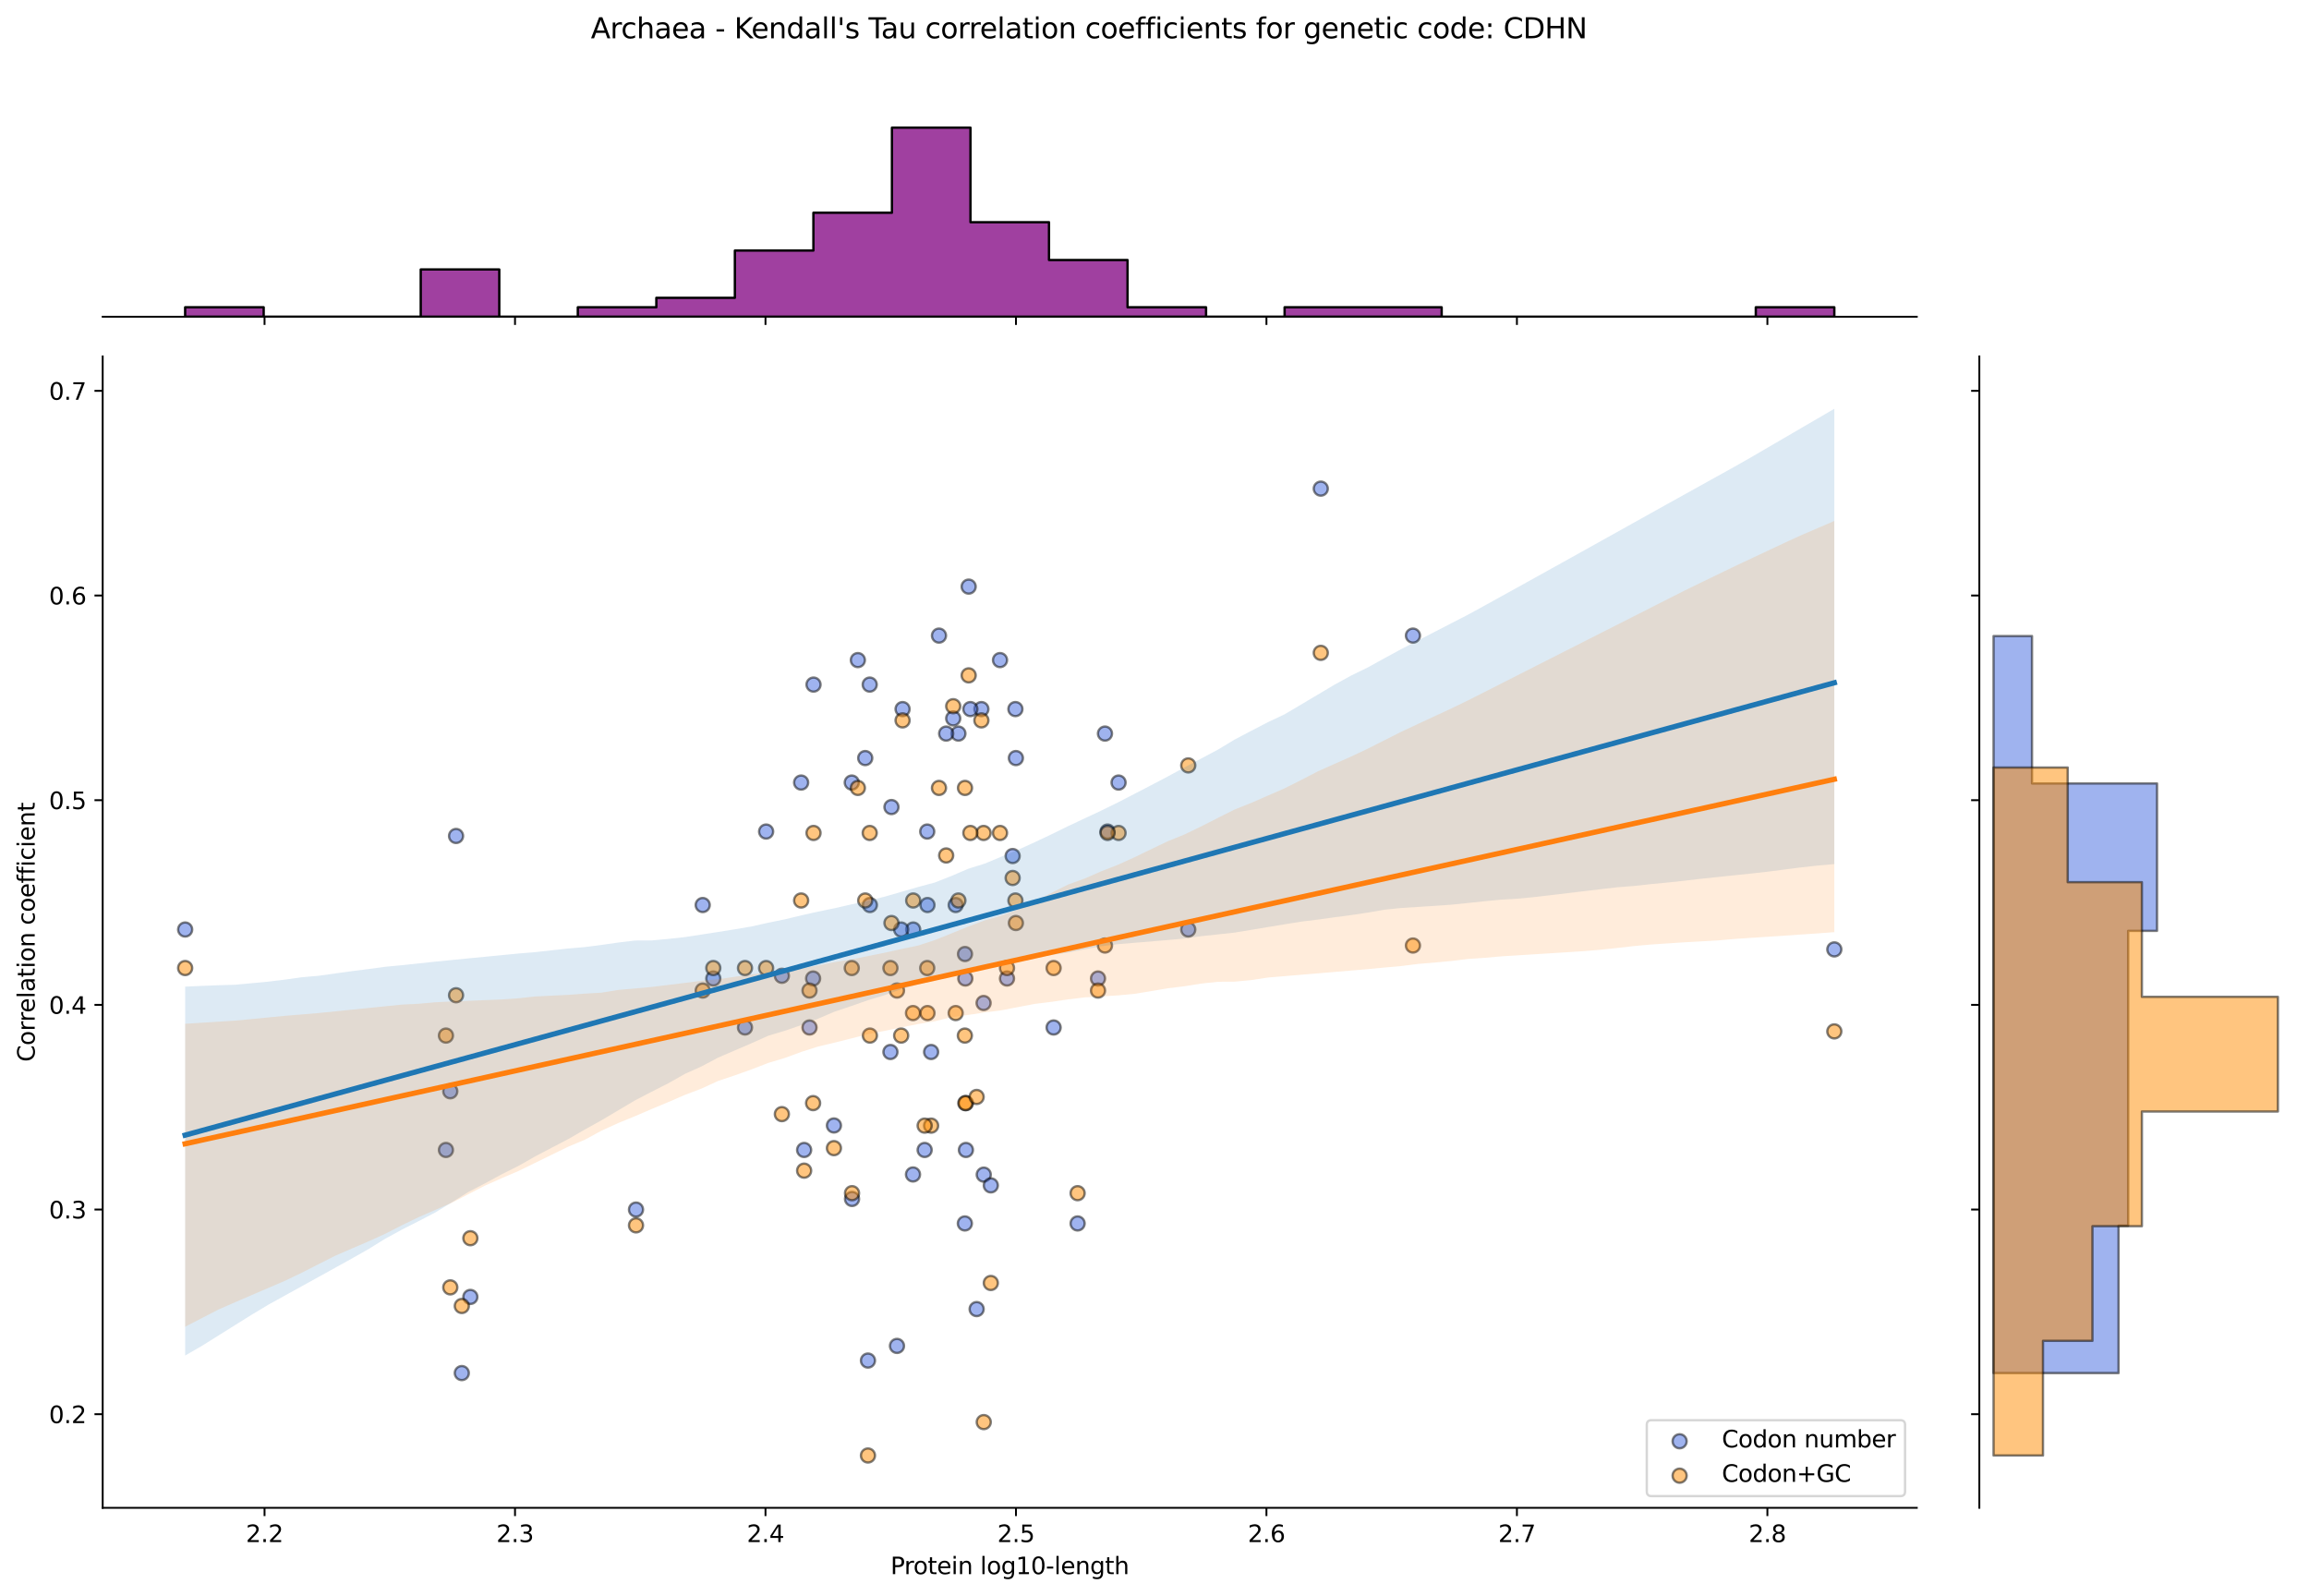<?xml version="1.0" encoding="utf-8" standalone="no"?>
<!DOCTYPE svg PUBLIC "-//W3C//DTD SVG 1.1//EN"
  "http://www.w3.org/Graphics/SVG/1.1/DTD/svg11.dtd">
<svg xmlns:xlink="http://www.w3.org/1999/xlink" width="984.456pt" height="680.423pt" viewBox="0 0 984.456 680.423" xmlns="http://www.w3.org/2000/svg" version="1.1">
 <defs>
  <style type="text/css">*{stroke-linejoin: round; stroke-linecap: butt}</style>
 </defs>
 <g id="figure_1">
  <g id="patch_1">
   <path d="M 0 680.423 
L 984.456 680.423 
L 984.456 0 
L 0 0 
z
" style="fill: #ffffff"/>
  </g>
  <g id="axes_1">
   <g id="patch_2">
    <path d="M 43.781 642.867 
L 817.232 642.867 
L 817.232 151.966 
L 43.781 151.966 
z
" style="fill: #ffffff"/>
   </g>
   <g id="PathCollection_1">
    <defs>
     <path id="m716be12499" d="M 0 3 
C 0.796 3 1.559 2.684 2.121 2.121 
C 2.684 1.559 3 0.796 3 0 
C 3 -0.796 2.684 -1.559 2.121 -2.121 
C 1.559 -2.684 0.796 -3 0 -3 
C -0.796 -3 -1.559 -2.684 -2.121 -2.121 
C -2.684 -1.559 -3 -0.796 -3 0 
C -3 0.796 -2.684 1.559 -2.121 2.121 
C -1.559 2.684 -0.796 3 0 3 
z
" style="stroke: #000000; stroke-opacity: 0.5"/>
    </defs>
    <g clip-path="url(#pe5f45eb3df)">
     <use xlink:href="#m716be12499" x="342.846" y="490.289" style="fill: #4169e1; fill-opacity: 0.5; stroke: #000000; stroke-opacity: 0.5"/>
     <use xlink:href="#m716be12499" x="368.895" y="323.202" style="fill: #4169e1; fill-opacity: 0.5; stroke: #000000; stroke-opacity: 0.5"/>
     <use xlink:href="#m716be12499" x="380.077" y="344.088" style="fill: #4169e1; fill-opacity: 0.5; stroke: #000000; stroke-opacity: 0.5"/>
     <use xlink:href="#m716be12499" x="379.645" y="448.517" style="fill: #4169e1; fill-opacity: 0.5; stroke: #000000; stroke-opacity: 0.5"/>
     <use xlink:href="#m716be12499" x="408.621" y="312.759" style="fill: #4169e1; fill-opacity: 0.5; stroke: #000000; stroke-opacity: 0.5"/>
     <use xlink:href="#m716be12499" x="317.634" y="438.074" style="fill: #4169e1; fill-opacity: 0.5; stroke: #000000; stroke-opacity: 0.5"/>
     <use xlink:href="#m716be12499" x="419.358" y="427.631" style="fill: #4169e1; fill-opacity: 0.5; stroke: #000000; stroke-opacity: 0.5"/>
     <use xlink:href="#m716be12499" x="389.341" y="396.303" style="fill: #4169e1; fill-opacity: 0.5; stroke: #000000; stroke-opacity: 0.5"/>
     <use xlink:href="#m716be12499" x="602.416" y="270.988" style="fill: #4169e1; fill-opacity: 0.5; stroke: #000000; stroke-opacity: 0.5"/>
     <use xlink:href="#m716be12499" x="196.892" y="585.41" style="fill: #4169e1; fill-opacity: 0.5; stroke: #000000; stroke-opacity: 0.5"/>
     <use xlink:href="#m716be12499" x="271.167" y="515.706" style="fill: #4169e1; fill-opacity: 0.5; stroke: #000000; stroke-opacity: 0.5"/>
     <use xlink:href="#m716be12499" x="432.925" y="302.316" style="fill: #4169e1; fill-opacity: 0.5; stroke: #000000; stroke-opacity: 0.5"/>
     <use xlink:href="#m716be12499" x="333.357" y="416.031" style="fill: #4169e1; fill-opacity: 0.5; stroke: #000000; stroke-opacity: 0.5"/>
     <use xlink:href="#m716be12499" x="363.273" y="511.175" style="fill: #4169e1; fill-opacity: 0.5; stroke: #000000; stroke-opacity: 0.5"/>
     <use xlink:href="#m716be12499" x="411.374" y="521.618" style="fill: #4169e1; fill-opacity: 0.5; stroke: #000000; stroke-opacity: 0.5"/>
     <use xlink:href="#m716be12499" x="365.755" y="281.431" style="fill: #4169e1; fill-opacity: 0.5; stroke: #000000; stroke-opacity: 0.5"/>
     <use xlink:href="#m716be12499" x="345.141" y="438.074" style="fill: #4169e1; fill-opacity: 0.5; stroke: #000000; stroke-opacity: 0.5"/>
     <use xlink:href="#m716be12499" x="476.909" y="333.645" style="fill: #4169e1; fill-opacity: 0.5; stroke: #000000; stroke-opacity: 0.5"/>
     <use xlink:href="#m716be12499" x="341.569" y="333.645" style="fill: #4169e1; fill-opacity: 0.5; stroke: #000000; stroke-opacity: 0.5"/>
     <use xlink:href="#m716be12499" x="382.434" y="573.832" style="fill: #4169e1; fill-opacity: 0.5; stroke: #000000; stroke-opacity: 0.5"/>
     <use xlink:href="#m716be12499" x="418.42" y="302.316" style="fill: #4169e1; fill-opacity: 0.5; stroke: #000000; stroke-opacity: 0.5"/>
     <use xlink:href="#m716be12499" x="384.82" y="302.316" style="fill: #4169e1; fill-opacity: 0.5; stroke: #000000; stroke-opacity: 0.5"/>
     <use xlink:href="#m716be12499" x="370.886" y="385.86" style="fill: #4169e1; fill-opacity: 0.5; stroke: #000000; stroke-opacity: 0.5"/>
     <use xlink:href="#m716be12499" x="389.261" y="500.732" style="fill: #4169e1; fill-opacity: 0.5; stroke: #000000; stroke-opacity: 0.5"/>
     <use xlink:href="#m716be12499" x="563.124" y="208.33" style="fill: #4169e1; fill-opacity: 0.5; stroke: #000000; stroke-opacity: 0.5"/>
     <use xlink:href="#m716be12499" x="395.439" y="385.86" style="fill: #4169e1; fill-opacity: 0.5; stroke: #000000; stroke-opacity: 0.5"/>
     <use xlink:href="#m716be12499" x="407.459" y="385.86" style="fill: #4169e1; fill-opacity: 0.5; stroke: #000000; stroke-opacity: 0.5"/>
     <use xlink:href="#m716be12499" x="194.444" y="356.415" style="fill: #4169e1; fill-opacity: 0.5; stroke: #000000; stroke-opacity: 0.5"/>
     <use xlink:href="#m716be12499" x="468.143" y="417.188" style="fill: #4169e1; fill-opacity: 0.5; stroke: #000000; stroke-opacity: 0.5"/>
     <use xlink:href="#m716be12499" x="370.81" y="291.874" style="fill: #4169e1; fill-opacity: 0.5; stroke: #000000; stroke-opacity: 0.5"/>
     <use xlink:href="#m716be12499" x="782.075" y="404.779" style="fill: #4169e1; fill-opacity: 0.5; stroke: #000000; stroke-opacity: 0.5"/>
     <use xlink:href="#m716be12499" x="78.938" y="396.303" style="fill: #4169e1; fill-opacity: 0.5; stroke: #000000; stroke-opacity: 0.5"/>
     <use xlink:href="#m716be12499" x="395.331" y="354.531" style="fill: #4169e1; fill-opacity: 0.5; stroke: #000000; stroke-opacity: 0.5"/>
     <use xlink:href="#m716be12499" x="411.825" y="490.289" style="fill: #4169e1; fill-opacity: 0.5; stroke: #000000; stroke-opacity: 0.5"/>
     <use xlink:href="#m716be12499" x="384.217" y="396.303" style="fill: #4169e1; fill-opacity: 0.5; stroke: #000000; stroke-opacity: 0.5"/>
     <use xlink:href="#m716be12499" x="431.75" y="364.974" style="fill: #4169e1; fill-opacity: 0.5; stroke: #000000; stroke-opacity: 0.5"/>
     <use xlink:href="#m716be12499" x="355.552" y="479.846" style="fill: #4169e1; fill-opacity: 0.5; stroke: #000000; stroke-opacity: 0.5"/>
     <use xlink:href="#m716be12499" x="433.131" y="323.202" style="fill: #4169e1; fill-opacity: 0.5; stroke: #000000; stroke-opacity: 0.5"/>
     <use xlink:href="#m716be12499" x="413.718" y="302.316" style="fill: #4169e1; fill-opacity: 0.5; stroke: #000000; stroke-opacity: 0.5"/>
     <use xlink:href="#m716be12499" x="191.984" y="465.268" style="fill: #4169e1; fill-opacity: 0.5; stroke: #000000; stroke-opacity: 0.5"/>
     <use xlink:href="#m716be12499" x="299.602" y="385.86" style="fill: #4169e1; fill-opacity: 0.5; stroke: #000000; stroke-opacity: 0.5"/>
     <use xlink:href="#m716be12499" x="304.114" y="417.188" style="fill: #4169e1; fill-opacity: 0.5; stroke: #000000; stroke-opacity: 0.5"/>
     <use xlink:href="#m716be12499" x="400.342" y="270.988" style="fill: #4169e1; fill-opacity: 0.5; stroke: #000000; stroke-opacity: 0.5"/>
     <use xlink:href="#m716be12499" x="396.987" y="448.517" style="fill: #4169e1; fill-opacity: 0.5; stroke: #000000; stroke-opacity: 0.5"/>
     <use xlink:href="#m716be12499" x="506.624" y="396.303" style="fill: #4169e1; fill-opacity: 0.5; stroke: #000000; stroke-opacity: 0.5"/>
     <use xlink:href="#m716be12499" x="411.57" y="417.188" style="fill: #4169e1; fill-opacity: 0.5; stroke: #000000; stroke-opacity: 0.5"/>
     <use xlink:href="#m716be12499" x="406.407" y="306.296" style="fill: #4169e1; fill-opacity: 0.5; stroke: #000000; stroke-opacity: 0.5"/>
     <use xlink:href="#m716be12499" x="449.215" y="438.074" style="fill: #4169e1; fill-opacity: 0.5; stroke: #000000; stroke-opacity: 0.5"/>
     <use xlink:href="#m716be12499" x="363.153" y="333.645" style="fill: #4169e1; fill-opacity: 0.5; stroke: #000000; stroke-opacity: 0.5"/>
     <use xlink:href="#m716be12499" x="346.85" y="291.874" style="fill: #4169e1; fill-opacity: 0.5; stroke: #000000; stroke-opacity: 0.5"/>
     <use xlink:href="#m716be12499" x="471.111" y="312.759" style="fill: #4169e1; fill-opacity: 0.5; stroke: #000000; stroke-opacity: 0.5"/>
     <use xlink:href="#m716be12499" x="411.431" y="406.746" style="fill: #4169e1; fill-opacity: 0.5; stroke: #000000; stroke-opacity: 0.5"/>
     <use xlink:href="#m716be12499" x="459.448" y="521.618" style="fill: #4169e1; fill-opacity: 0.5; stroke: #000000; stroke-opacity: 0.5"/>
     <use xlink:href="#m716be12499" x="200.539" y="552.946" style="fill: #4169e1; fill-opacity: 0.5; stroke: #000000; stroke-opacity: 0.5"/>
     <use xlink:href="#m716be12499" x="190.13" y="490.289" style="fill: #4169e1; fill-opacity: 0.5; stroke: #000000; stroke-opacity: 0.5"/>
     <use xlink:href="#m716be12499" x="472.205" y="354.531" style="fill: #4169e1; fill-opacity: 0.5; stroke: #000000; stroke-opacity: 0.5"/>
     <use xlink:href="#m716be12499" x="394.231" y="490.289" style="fill: #4169e1; fill-opacity: 0.5; stroke: #000000; stroke-opacity: 0.5"/>
     <use xlink:href="#m716be12499" x="419.429" y="500.809" style="fill: #4169e1; fill-opacity: 0.5; stroke: #000000; stroke-opacity: 0.5"/>
     <use xlink:href="#m716be12499" x="429.342" y="417.188" style="fill: #4169e1; fill-opacity: 0.5; stroke: #000000; stroke-opacity: 0.5"/>
     <use xlink:href="#m716be12499" x="426.364" y="281.431" style="fill: #4169e1; fill-opacity: 0.5; stroke: #000000; stroke-opacity: 0.5"/>
     <use xlink:href="#m716be12499" x="346.669" y="417.188" style="fill: #4169e1; fill-opacity: 0.5; stroke: #000000; stroke-opacity: 0.5"/>
     <use xlink:href="#m716be12499" x="422.44" y="505.385" style="fill: #4169e1; fill-opacity: 0.5; stroke: #000000; stroke-opacity: 0.5"/>
     <use xlink:href="#m716be12499" x="326.64" y="354.531" style="fill: #4169e1; fill-opacity: 0.5; stroke: #000000; stroke-opacity: 0.5"/>
     <use xlink:href="#m716be12499" x="403.4" y="312.759" style="fill: #4169e1; fill-opacity: 0.5; stroke: #000000; stroke-opacity: 0.5"/>
     <use xlink:href="#m716be12499" x="413" y="250.102" style="fill: #4169e1; fill-opacity: 0.5; stroke: #000000; stroke-opacity: 0.5"/>
     <use xlink:href="#m716be12499" x="370.06" y="580.075" style="fill: #4169e1; fill-opacity: 0.5; stroke: #000000; stroke-opacity: 0.5"/>
     <use xlink:href="#m716be12499" x="416.397" y="558.131" style="fill: #4169e1; fill-opacity: 0.5; stroke: #000000; stroke-opacity: 0.5"/>
    </g>
   </g>
   <g id="PathCollection_2">
    <defs>
     <path id="md935a6dc61" d="M 0 3 
C 0.796 3 1.559 2.684 2.121 2.121 
C 2.684 1.559 3 0.796 3 0 
C 3 -0.796 2.684 -1.559 2.121 -2.121 
C 1.559 -2.684 0.796 -3 0 -3 
C -0.796 -3 -1.559 -2.684 -2.121 -2.121 
C -2.684 -1.559 -3 -0.796 -3 0 
C -3 0.796 -2.684 1.559 -2.121 2.121 
C -1.559 2.684 -0.796 3 0 3 
z
" style="stroke: #000000; stroke-opacity: 0.5"/>
    </defs>
    <g clip-path="url(#pe5f45eb3df)">
     <use xlink:href="#md935a6dc61" x="342.846" y="499.111" style="fill: #ff8c00; fill-opacity: 0.5; stroke: #000000; stroke-opacity: 0.5"/>
     <use xlink:href="#md935a6dc61" x="368.895" y="383.928" style="fill: #ff8c00; fill-opacity: 0.5; stroke: #000000; stroke-opacity: 0.5"/>
     <use xlink:href="#md935a6dc61" x="380.077" y="393.527" style="fill: #ff8c00; fill-opacity: 0.5; stroke: #000000; stroke-opacity: 0.5"/>
     <use xlink:href="#md935a6dc61" x="379.645" y="412.724" style="fill: #ff8c00; fill-opacity: 0.5; stroke: #000000; stroke-opacity: 0.5"/>
     <use xlink:href="#md935a6dc61" x="408.621" y="383.928" style="fill: #ff8c00; fill-opacity: 0.5; stroke: #000000; stroke-opacity: 0.5"/>
     <use xlink:href="#md935a6dc61" x="317.634" y="412.724" style="fill: #ff8c00; fill-opacity: 0.5; stroke: #000000; stroke-opacity: 0.5"/>
     <use xlink:href="#md935a6dc61" x="419.358" y="355.133" style="fill: #ff8c00; fill-opacity: 0.5; stroke: #000000; stroke-opacity: 0.5"/>
     <use xlink:href="#md935a6dc61" x="389.341" y="383.928" style="fill: #ff8c00; fill-opacity: 0.5; stroke: #000000; stroke-opacity: 0.5"/>
     <use xlink:href="#md935a6dc61" x="602.416" y="403.125" style="fill: #ff8c00; fill-opacity: 0.5; stroke: #000000; stroke-opacity: 0.5"/>
     <use xlink:href="#md935a6dc61" x="196.892" y="556.806" style="fill: #ff8c00; fill-opacity: 0.5; stroke: #000000; stroke-opacity: 0.5"/>
     <use xlink:href="#md935a6dc61" x="271.167" y="522.435" style="fill: #ff8c00; fill-opacity: 0.5; stroke: #000000; stroke-opacity: 0.5"/>
     <use xlink:href="#md935a6dc61" x="432.925" y="383.928" style="fill: #ff8c00; fill-opacity: 0.5; stroke: #000000; stroke-opacity: 0.5"/>
     <use xlink:href="#md935a6dc61" x="333.357" y="475.006" style="fill: #ff8c00; fill-opacity: 0.5; stroke: #000000; stroke-opacity: 0.5"/>
     <use xlink:href="#md935a6dc61" x="363.273" y="508.709" style="fill: #ff8c00; fill-opacity: 0.5; stroke: #000000; stroke-opacity: 0.5"/>
     <use xlink:href="#md935a6dc61" x="411.374" y="441.52" style="fill: #ff8c00; fill-opacity: 0.5; stroke: #000000; stroke-opacity: 0.5"/>
     <use xlink:href="#md935a6dc61" x="365.755" y="335.936" style="fill: #ff8c00; fill-opacity: 0.5; stroke: #000000; stroke-opacity: 0.5"/>
     <use xlink:href="#md935a6dc61" x="345.141" y="422.323" style="fill: #ff8c00; fill-opacity: 0.5; stroke: #000000; stroke-opacity: 0.5"/>
     <use xlink:href="#md935a6dc61" x="476.909" y="355.133" style="fill: #ff8c00; fill-opacity: 0.5; stroke: #000000; stroke-opacity: 0.5"/>
     <use xlink:href="#md935a6dc61" x="341.569" y="383.928" style="fill: #ff8c00; fill-opacity: 0.5; stroke: #000000; stroke-opacity: 0.5"/>
     <use xlink:href="#md935a6dc61" x="382.434" y="422.323" style="fill: #ff8c00; fill-opacity: 0.5; stroke: #000000; stroke-opacity: 0.5"/>
     <use xlink:href="#md935a6dc61" x="418.42" y="307.14" style="fill: #ff8c00; fill-opacity: 0.5; stroke: #000000; stroke-opacity: 0.5"/>
     <use xlink:href="#md935a6dc61" x="384.82" y="307.14" style="fill: #ff8c00; fill-opacity: 0.5; stroke: #000000; stroke-opacity: 0.5"/>
     <use xlink:href="#md935a6dc61" x="370.886" y="441.52" style="fill: #ff8c00; fill-opacity: 0.5; stroke: #000000; stroke-opacity: 0.5"/>
     <use xlink:href="#md935a6dc61" x="389.261" y="431.921" style="fill: #ff8c00; fill-opacity: 0.5; stroke: #000000; stroke-opacity: 0.5"/>
     <use xlink:href="#md935a6dc61" x="563.124" y="278.344" style="fill: #ff8c00; fill-opacity: 0.5; stroke: #000000; stroke-opacity: 0.5"/>
     <use xlink:href="#md935a6dc61" x="395.439" y="431.921" style="fill: #ff8c00; fill-opacity: 0.5; stroke: #000000; stroke-opacity: 0.5"/>
     <use xlink:href="#md935a6dc61" x="407.459" y="431.921" style="fill: #ff8c00; fill-opacity: 0.5; stroke: #000000; stroke-opacity: 0.5"/>
     <use xlink:href="#md935a6dc61" x="194.444" y="424.323" style="fill: #ff8c00; fill-opacity: 0.5; stroke: #000000; stroke-opacity: 0.5"/>
     <use xlink:href="#md935a6dc61" x="468.143" y="422.323" style="fill: #ff8c00; fill-opacity: 0.5; stroke: #000000; stroke-opacity: 0.5"/>
     <use xlink:href="#md935a6dc61" x="370.81" y="355.133" style="fill: #ff8c00; fill-opacity: 0.5; stroke: #000000; stroke-opacity: 0.5"/>
     <use xlink:href="#md935a6dc61" x="782.075" y="439.737" style="fill: #ff8c00; fill-opacity: 0.5; stroke: #000000; stroke-opacity: 0.5"/>
     <use xlink:href="#md935a6dc61" x="78.938" y="412.724" style="fill: #ff8c00; fill-opacity: 0.5; stroke: #000000; stroke-opacity: 0.5"/>
     <use xlink:href="#md935a6dc61" x="395.331" y="412.724" style="fill: #ff8c00; fill-opacity: 0.5; stroke: #000000; stroke-opacity: 0.5"/>
     <use xlink:href="#md935a6dc61" x="411.825" y="470.315" style="fill: #ff8c00; fill-opacity: 0.5; stroke: #000000; stroke-opacity: 0.5"/>
     <use xlink:href="#md935a6dc61" x="384.217" y="441.52" style="fill: #ff8c00; fill-opacity: 0.5; stroke: #000000; stroke-opacity: 0.5"/>
     <use xlink:href="#md935a6dc61" x="431.75" y="374.33" style="fill: #ff8c00; fill-opacity: 0.5; stroke: #000000; stroke-opacity: 0.5"/>
     <use xlink:href="#md935a6dc61" x="355.552" y="489.512" style="fill: #ff8c00; fill-opacity: 0.5; stroke: #000000; stroke-opacity: 0.5"/>
     <use xlink:href="#md935a6dc61" x="433.131" y="393.527" style="fill: #ff8c00; fill-opacity: 0.5; stroke: #000000; stroke-opacity: 0.5"/>
     <use xlink:href="#md935a6dc61" x="413.718" y="355.133" style="fill: #ff8c00; fill-opacity: 0.5; stroke: #000000; stroke-opacity: 0.5"/>
     <use xlink:href="#md935a6dc61" x="191.984" y="548.875" style="fill: #ff8c00; fill-opacity: 0.5; stroke: #000000; stroke-opacity: 0.5"/>
     <use xlink:href="#md935a6dc61" x="299.602" y="422.323" style="fill: #ff8c00; fill-opacity: 0.5; stroke: #000000; stroke-opacity: 0.5"/>
     <use xlink:href="#md935a6dc61" x="304.114" y="412.724" style="fill: #ff8c00; fill-opacity: 0.5; stroke: #000000; stroke-opacity: 0.5"/>
     <use xlink:href="#md935a6dc61" x="400.342" y="335.936" style="fill: #ff8c00; fill-opacity: 0.5; stroke: #000000; stroke-opacity: 0.5"/>
     <use xlink:href="#md935a6dc61" x="396.987" y="479.914" style="fill: #ff8c00; fill-opacity: 0.5; stroke: #000000; stroke-opacity: 0.5"/>
     <use xlink:href="#md935a6dc61" x="506.624" y="326.337" style="fill: #ff8c00; fill-opacity: 0.5; stroke: #000000; stroke-opacity: 0.5"/>
     <use xlink:href="#md935a6dc61" x="411.57" y="470.315" style="fill: #ff8c00; fill-opacity: 0.5; stroke: #000000; stroke-opacity: 0.5"/>
     <use xlink:href="#md935a6dc61" x="406.407" y="301.085" style="fill: #ff8c00; fill-opacity: 0.5; stroke: #000000; stroke-opacity: 0.5"/>
     <use xlink:href="#md935a6dc61" x="449.215" y="412.724" style="fill: #ff8c00; fill-opacity: 0.5; stroke: #000000; stroke-opacity: 0.5"/>
     <use xlink:href="#md935a6dc61" x="363.153" y="412.724" style="fill: #ff8c00; fill-opacity: 0.5; stroke: #000000; stroke-opacity: 0.5"/>
     <use xlink:href="#md935a6dc61" x="346.85" y="355.133" style="fill: #ff8c00; fill-opacity: 0.5; stroke: #000000; stroke-opacity: 0.5"/>
     <use xlink:href="#md935a6dc61" x="471.111" y="403.125" style="fill: #ff8c00; fill-opacity: 0.5; stroke: #000000; stroke-opacity: 0.5"/>
     <use xlink:href="#md935a6dc61" x="411.431" y="335.936" style="fill: #ff8c00; fill-opacity: 0.5; stroke: #000000; stroke-opacity: 0.5"/>
     <use xlink:href="#md935a6dc61" x="459.448" y="508.709" style="fill: #ff8c00; fill-opacity: 0.5; stroke: #000000; stroke-opacity: 0.5"/>
     <use xlink:href="#md935a6dc61" x="200.539" y="527.907" style="fill: #ff8c00; fill-opacity: 0.5; stroke: #000000; stroke-opacity: 0.5"/>
     <use xlink:href="#md935a6dc61" x="190.13" y="441.52" style="fill: #ff8c00; fill-opacity: 0.5; stroke: #000000; stroke-opacity: 0.5"/>
     <use xlink:href="#md935a6dc61" x="472.205" y="355.133" style="fill: #ff8c00; fill-opacity: 0.5; stroke: #000000; stroke-opacity: 0.5"/>
     <use xlink:href="#md935a6dc61" x="394.231" y="479.914" style="fill: #ff8c00; fill-opacity: 0.5; stroke: #000000; stroke-opacity: 0.5"/>
     <use xlink:href="#md935a6dc61" x="419.429" y="606.312" style="fill: #ff8c00; fill-opacity: 0.5; stroke: #000000; stroke-opacity: 0.5"/>
     <use xlink:href="#md935a6dc61" x="429.342" y="412.724" style="fill: #ff8c00; fill-opacity: 0.5; stroke: #000000; stroke-opacity: 0.5"/>
     <use xlink:href="#md935a6dc61" x="426.364" y="355.133" style="fill: #ff8c00; fill-opacity: 0.5; stroke: #000000; stroke-opacity: 0.5"/>
     <use xlink:href="#md935a6dc61" x="346.669" y="470.315" style="fill: #ff8c00; fill-opacity: 0.5; stroke: #000000; stroke-opacity: 0.5"/>
     <use xlink:href="#md935a6dc61" x="422.44" y="546.999" style="fill: #ff8c00; fill-opacity: 0.5; stroke: #000000; stroke-opacity: 0.5"/>
     <use xlink:href="#md935a6dc61" x="326.64" y="412.724" style="fill: #ff8c00; fill-opacity: 0.5; stroke: #000000; stroke-opacity: 0.5"/>
     <use xlink:href="#md935a6dc61" x="403.4" y="364.731" style="fill: #ff8c00; fill-opacity: 0.5; stroke: #000000; stroke-opacity: 0.5"/>
     <use xlink:href="#md935a6dc61" x="413" y="287.943" style="fill: #ff8c00; fill-opacity: 0.5; stroke: #000000; stroke-opacity: 0.5"/>
     <use xlink:href="#md935a6dc61" x="370.06" y="620.553" style="fill: #ff8c00; fill-opacity: 0.5; stroke: #000000; stroke-opacity: 0.5"/>
     <use xlink:href="#md935a6dc61" x="416.397" y="467.689" style="fill: #ff8c00; fill-opacity: 0.5; stroke: #000000; stroke-opacity: 0.5"/>
    </g>
   </g>
   <g id="PolyCollection_1">
    <path d="M 78.938 420.654 
L 78.938 577.927 
L 86.04 573.836 
L 93.143 569.391 
L 100.245 564.946 
L 107.348 560.5 
L 114.45 556.236 
L 121.552 552.313 
L 128.655 548.39 
L 135.757 544.467 
L 142.86 540.538 
L 149.962 536.606 
L 157.064 532.582 
L 164.167 528.179 
L 171.269 524.293 
L 178.372 520.686 
L 185.474 516.998 
L 192.576 512.666 
L 199.679 508.209 
L 206.781 504.528 
L 213.884 500.667 
L 220.986 497.121 
L 228.088 493.078 
L 235.191 489.348 
L 242.293 485.641 
L 249.396 481.547 
L 256.498 477.593 
L 263.6 473.381 
L 270.703 469.168 
L 277.805 465.48 
L 284.908 461.87 
L 292.01 457.849 
L 299.112 454.659 
L 306.215 450.895 
L 313.317 447.84 
L 320.419 444.788 
L 327.522 441.594 
L 334.624 439.452 
L 341.727 437.026 
L 348.829 434.311 
L 355.931 431.269 
L 363.034 428.901 
L 370.136 426.409 
L 377.239 424.255 
L 384.341 421.711 
L 391.443 419.639 
L 398.546 418.051 
L 405.648 416.26 
L 412.751 414.724 
L 419.853 413.142 
L 426.955 411.448 
L 434.058 410.092 
L 441.16 408.613 
L 448.263 407.137 
L 455.365 406.134 
L 462.467 404.73 
L 469.57 403.438 
L 476.672 402.545 
L 483.775 401.955 
L 490.877 401.366 
L 497.979 400.776 
L 505.082 400.134 
L 512.184 399.138 
L 519.287 398.385 
L 526.389 397.609 
L 533.491 396.442 
L 540.594 395.25 
L 547.696 394.085 
L 554.799 392.933 
L 561.901 392.068 
L 569.003 391.075 
L 576.106 390.156 
L 583.208 389.072 
L 590.31 387.848 
L 597.413 387.125 
L 604.515 386.67 
L 611.618 386.214 
L 618.72 385.724 
L 625.822 384.993 
L 632.925 384.252 
L 640.027 383.548 
L 647.13 383.146 
L 654.232 382.466 
L 661.334 381.625 
L 668.437 380.781 
L 675.539 379.936 
L 682.642 379.091 
L 689.744 378.272 
L 696.846 377.718 
L 703.949 376.934 
L 711.051 376.257 
L 718.154 375.496 
L 725.256 374.658 
L 732.358 373.921 
L 739.461 373.183 
L 746.563 372.44 
L 753.666 371.643 
L 760.768 370.729 
L 767.87 369.815 
L 774.973 369.032 
L 782.075 368.412 
L 782.075 174.279 
L 782.075 174.279 
L 774.973 178.419 
L 767.87 182.558 
L 760.768 186.698 
L 753.666 190.837 
L 746.563 194.977 
L 739.461 199.015 
L 732.358 202.956 
L 725.256 206.896 
L 718.154 210.841 
L 711.051 214.789 
L 703.949 218.748 
L 696.846 222.708 
L 689.744 226.668 
L 682.642 230.627 
L 675.539 234.587 
L 668.437 238.546 
L 661.334 242.477 
L 654.232 246.435 
L 647.13 250.363 
L 640.027 254.291 
L 632.925 258.219 
L 625.822 262.108 
L 618.72 265.76 
L 611.618 269.425 
L 604.515 273.09 
L 597.413 276.755 
L 590.31 280.616 
L 583.208 284.54 
L 576.106 288.007 
L 569.003 291.899 
L 561.901 296.121 
L 554.799 300.343 
L 547.696 304.543 
L 540.594 307.894 
L 533.491 311.579 
L 526.389 315.314 
L 519.287 319.594 
L 512.184 323.369 
L 505.082 327.144 
L 497.979 331.004 
L 490.877 334.738 
L 483.775 338.42 
L 476.672 342.093 
L 469.57 345.576 
L 462.467 348.912 
L 455.365 352.24 
L 448.263 355.724 
L 441.16 359.083 
L 434.058 362.323 
L 426.955 365.228 
L 419.853 368.195 
L 412.751 370.421 
L 405.648 373.475 
L 398.546 376.266 
L 391.443 378.176 
L 384.341 380.236 
L 377.239 382.271 
L 370.136 384.081 
L 363.034 385.57 
L 355.931 387.201 
L 348.829 388.659 
L 341.727 390.244 
L 334.624 391.954 
L 327.522 393.405 
L 320.419 395.004 
L 313.317 396.206 
L 306.215 397.338 
L 299.112 398.441 
L 292.01 399.536 
L 284.908 400.306 
L 277.805 400.957 
L 270.703 400.992 
L 263.6 401.848 
L 256.498 402.868 
L 249.396 403.782 
L 242.293 404.391 
L 235.191 405.167 
L 228.088 405.958 
L 220.986 406.542 
L 213.884 407.236 
L 206.781 407.92 
L 199.679 408.607 
L 192.576 409.305 
L 185.474 410.003 
L 178.372 410.774 
L 171.269 411.523 
L 164.167 412.196 
L 157.064 413.162 
L 149.962 414.059 
L 142.86 415.04 
L 135.757 416.031 
L 128.655 416.652 
L 121.552 417.656 
L 114.45 418.516 
L 107.348 419.186 
L 100.245 419.849 
L 93.143 420.053 
L 86.04 420.339 
L 78.938 420.654 
z
" clip-path="url(#pe5f45eb3df)" style="fill: #1f77b4; fill-opacity: 0.15"/>
   </g>
   <g id="PolyCollection_2">
    <path d="M 78.938 436.5 
L 78.938 565.656 
L 86.04 561.986 
L 93.143 558.316 
L 100.245 555.203 
L 107.348 552.148 
L 114.45 549.094 
L 121.552 546.039 
L 128.655 542.629 
L 135.757 539.022 
L 142.86 535.416 
L 149.962 532.326 
L 157.064 529.286 
L 164.167 526.061 
L 171.269 522.432 
L 178.372 518.984 
L 185.474 515.903 
L 192.576 512.809 
L 199.679 509.152 
L 206.781 505.486 
L 213.884 502.328 
L 220.986 499.291 
L 228.088 495.824 
L 235.191 492.346 
L 242.293 488.88 
L 249.396 485.901 
L 256.498 482.036 
L 263.6 478.805 
L 270.703 475.901 
L 277.805 472.848 
L 284.908 469.882 
L 292.01 466.815 
L 299.112 464.108 
L 306.215 460.84 
L 313.317 458.473 
L 320.419 455.935 
L 327.522 453.191 
L 334.624 451.057 
L 341.727 448.452 
L 348.829 446.181 
L 355.931 444.499 
L 363.034 442.719 
L 370.136 440.89 
L 377.239 439.494 
L 384.341 438 
L 391.443 436.605 
L 398.546 435.421 
L 405.648 433.666 
L 412.751 432.731 
L 419.853 431.661 
L 426.955 430.739 
L 434.058 429.37 
L 441.16 428.019 
L 448.263 427.141 
L 455.365 426.091 
L 462.467 425.242 
L 469.57 424.823 
L 476.672 424.382 
L 483.775 423.733 
L 490.877 422.533 
L 497.979 421.35 
L 505.082 420.481 
L 512.184 419.346 
L 519.287 418.591 
L 526.389 418.527 
L 533.491 417.86 
L 540.594 416.775 
L 547.696 416.183 
L 554.799 415.585 
L 561.901 414.988 
L 569.003 414.39 
L 576.106 413.793 
L 583.208 413.196 
L 590.31 412.509 
L 597.413 411.876 
L 604.515 410.979 
L 611.618 410.392 
L 618.72 409.72 
L 625.822 408.866 
L 632.925 408.377 
L 640.027 407.753 
L 647.13 407.307 
L 654.232 406.86 
L 661.334 406.413 
L 668.437 405.966 
L 675.539 405.499 
L 682.642 404.907 
L 689.744 404.146 
L 696.846 403.34 
L 703.949 402.694 
L 711.051 402.219 
L 718.154 401.747 
L 725.256 401.356 
L 732.358 400.952 
L 739.461 400.329 
L 746.563 399.854 
L 753.666 399.395 
L 760.768 398.911 
L 767.87 398.436 
L 774.973 397.959 
L 782.075 397.42 
L 782.075 222.112 
L 782.075 222.112 
L 774.973 225.17 
L 767.87 228.229 
L 760.768 231.479 
L 753.666 234.817 
L 746.563 238.158 
L 739.461 241.499 
L 732.358 244.929 
L 725.256 248.372 
L 718.154 251.83 
L 711.051 255.43 
L 703.949 259.03 
L 696.846 262.63 
L 689.744 266.23 
L 682.642 269.829 
L 675.539 273.429 
L 668.437 277.032 
L 661.334 280.635 
L 654.232 284.239 
L 647.13 287.843 
L 640.027 291.447 
L 632.925 295.05 
L 625.822 298.654 
L 618.72 302.081 
L 611.618 305.38 
L 604.515 308.679 
L 597.413 312.001 
L 590.31 315.591 
L 583.208 319.182 
L 576.106 322.537 
L 569.003 325.684 
L 561.901 328.86 
L 554.799 332.534 
L 547.696 336.104 
L 540.594 339.199 
L 533.491 342.304 
L 526.389 345.139 
L 519.287 348.698 
L 512.184 352.318 
L 505.082 355.745 
L 497.979 358.626 
L 490.877 362.024 
L 483.775 365.461 
L 476.672 368.679 
L 469.57 371.454 
L 462.467 374.575 
L 455.365 377.13 
L 448.263 380.687 
L 441.16 384.328 
L 434.058 387.672 
L 426.955 390.372 
L 419.853 392.396 
L 412.751 395.061 
L 405.648 397.965 
L 398.546 400.824 
L 391.443 403.138 
L 384.341 404.607 
L 377.239 406.191 
L 370.136 407.617 
L 363.034 409.033 
L 355.931 410.182 
L 348.829 411.594 
L 341.727 412.827 
L 334.624 413.873 
L 327.522 414.719 
L 320.419 415.414 
L 313.317 416.452 
L 306.215 417.489 
L 299.112 418.127 
L 292.01 419.06 
L 284.908 419.933 
L 277.805 420.795 
L 270.703 421.449 
L 263.6 422.058 
L 256.498 423.22 
L 249.396 423.637 
L 242.293 424.161 
L 235.191 424.498 
L 228.088 424.852 
L 220.986 425.63 
L 213.884 426.119 
L 206.781 426.403 
L 199.679 426.688 
L 192.576 426.972 
L 185.474 427.335 
L 178.372 427.962 
L 171.269 428.32 
L 164.167 429.04 
L 157.064 429.759 
L 149.962 430.479 
L 142.86 431.199 
L 135.757 431.919 
L 128.655 432.515 
L 121.552 433.096 
L 114.45 433.784 
L 107.348 434.472 
L 100.245 435.144 
L 93.143 435.596 
L 86.04 436.048 
L 78.938 436.5 
z
" clip-path="url(#pe5f45eb3df)" style="fill: #ff7f0e; fill-opacity: 0.15"/>
   </g>
   <g id="matplotlib.axis_1">
    <g id="xtick_1">
     <g id="line2d_1">
      <defs>
       <path id="m00a3db5fca" d="M 0 0 
L 0 3.5 
" style="stroke: #000000; stroke-width: 0.8"/>
      </defs>
      <g>
       <use xlink:href="#m00a3db5fca" x="112.79" y="642.867" style="stroke: #000000; stroke-width: 0.8"/>
      </g>
     </g>
     <g id="text_1">
      <!-- 2.2 -->
      <g transform="translate(104.838 657.465) scale(0.1 -0.1)">
       <defs>
        <path id="DejaVuSans-32" d="M 1228 531 
L 3431 531 
L 3431 0 
L 469 0 
L 469 531 
Q 828 903 1448 1529 
Q 2069 2156 2228 2338 
Q 2531 2678 2651 2914 
Q 2772 3150 2772 3378 
Q 2772 3750 2511 3984 
Q 2250 4219 1831 4219 
Q 1534 4219 1204 4116 
Q 875 4013 500 3803 
L 500 4441 
Q 881 4594 1212 4672 
Q 1544 4750 1819 4750 
Q 2544 4750 2975 4387 
Q 3406 4025 3406 3419 
Q 3406 3131 3298 2873 
Q 3191 2616 2906 2266 
Q 2828 2175 2409 1742 
Q 1991 1309 1228 531 
z
" transform="scale(0.016)"/>
        <path id="DejaVuSans-2e" d="M 684 794 
L 1344 794 
L 1344 0 
L 684 0 
L 684 794 
z
" transform="scale(0.016)"/>
       </defs>
       <use xlink:href="#DejaVuSans-32"/>
       <use xlink:href="#DejaVuSans-2e" x="63.623"/>
       <use xlink:href="#DejaVuSans-32" x="95.41"/>
      </g>
     </g>
    </g>
    <g id="xtick_2">
     <g id="line2d_2">
      <g>
       <use xlink:href="#m00a3db5fca" x="219.581" y="642.867" style="stroke: #000000; stroke-width: 0.8"/>
      </g>
     </g>
     <g id="text_2">
      <!-- 2.3 -->
      <g transform="translate(211.63 657.465) scale(0.1 -0.1)">
       <defs>
        <path id="DejaVuSans-33" d="M 2597 2516 
Q 3050 2419 3304 2112 
Q 3559 1806 3559 1356 
Q 3559 666 3084 287 
Q 2609 -91 1734 -91 
Q 1441 -91 1130 -33 
Q 819 25 488 141 
L 488 750 
Q 750 597 1062 519 
Q 1375 441 1716 441 
Q 2309 441 2620 675 
Q 2931 909 2931 1356 
Q 2931 1769 2642 2001 
Q 2353 2234 1838 2234 
L 1294 2234 
L 1294 2753 
L 1863 2753 
Q 2328 2753 2575 2939 
Q 2822 3125 2822 3475 
Q 2822 3834 2567 4026 
Q 2313 4219 1838 4219 
Q 1578 4219 1281 4162 
Q 984 4106 628 3988 
L 628 4550 
Q 988 4650 1302 4700 
Q 1616 4750 1894 4750 
Q 2613 4750 3031 4423 
Q 3450 4097 3450 3541 
Q 3450 3153 3228 2886 
Q 3006 2619 2597 2516 
z
" transform="scale(0.016)"/>
       </defs>
       <use xlink:href="#DejaVuSans-32"/>
       <use xlink:href="#DejaVuSans-2e" x="63.623"/>
       <use xlink:href="#DejaVuSans-33" x="95.41"/>
      </g>
     </g>
    </g>
    <g id="xtick_3">
     <g id="line2d_3">
      <g>
       <use xlink:href="#m00a3db5fca" x="326.373" y="642.867" style="stroke: #000000; stroke-width: 0.8"/>
      </g>
     </g>
     <g id="text_3">
      <!-- 2.4 -->
      <g transform="translate(318.421 657.465) scale(0.1 -0.1)">
       <defs>
        <path id="DejaVuSans-34" d="M 2419 4116 
L 825 1625 
L 2419 1625 
L 2419 4116 
z
M 2253 4666 
L 3047 4666 
L 3047 1625 
L 3713 1625 
L 3713 1100 
L 3047 1100 
L 3047 0 
L 2419 0 
L 2419 1100 
L 313 1100 
L 313 1709 
L 2253 4666 
z
" transform="scale(0.016)"/>
       </defs>
       <use xlink:href="#DejaVuSans-32"/>
       <use xlink:href="#DejaVuSans-2e" x="63.623"/>
       <use xlink:href="#DejaVuSans-34" x="95.41"/>
      </g>
     </g>
    </g>
    <g id="xtick_4">
     <g id="line2d_4">
      <g>
       <use xlink:href="#m00a3db5fca" x="433.164" y="642.867" style="stroke: #000000; stroke-width: 0.8"/>
      </g>
     </g>
     <g id="text_4">
      <!-- 2.5 -->
      <g transform="translate(425.212 657.465) scale(0.1 -0.1)">
       <defs>
        <path id="DejaVuSans-35" d="M 691 4666 
L 3169 4666 
L 3169 4134 
L 1269 4134 
L 1269 2991 
Q 1406 3038 1543 3061 
Q 1681 3084 1819 3084 
Q 2600 3084 3056 2656 
Q 3513 2228 3513 1497 
Q 3513 744 3044 326 
Q 2575 -91 1722 -91 
Q 1428 -91 1123 -41 
Q 819 9 494 109 
L 494 744 
Q 775 591 1075 516 
Q 1375 441 1709 441 
Q 2250 441 2565 725 
Q 2881 1009 2881 1497 
Q 2881 1984 2565 2268 
Q 2250 2553 1709 2553 
Q 1456 2553 1204 2497 
Q 953 2441 691 2322 
L 691 4666 
z
" transform="scale(0.016)"/>
       </defs>
       <use xlink:href="#DejaVuSans-32"/>
       <use xlink:href="#DejaVuSans-2e" x="63.623"/>
       <use xlink:href="#DejaVuSans-35" x="95.41"/>
      </g>
     </g>
    </g>
    <g id="xtick_5">
     <g id="line2d_5">
      <g>
       <use xlink:href="#m00a3db5fca" x="539.955" y="642.867" style="stroke: #000000; stroke-width: 0.8"/>
      </g>
     </g>
     <g id="text_5">
      <!-- 2.6 -->
      <g transform="translate(532.004 657.465) scale(0.1 -0.1)">
       <defs>
        <path id="DejaVuSans-36" d="M 2113 2584 
Q 1688 2584 1439 2293 
Q 1191 2003 1191 1497 
Q 1191 994 1439 701 
Q 1688 409 2113 409 
Q 2538 409 2786 701 
Q 3034 994 3034 1497 
Q 3034 2003 2786 2293 
Q 2538 2584 2113 2584 
z
M 3366 4563 
L 3366 3988 
Q 3128 4100 2886 4159 
Q 2644 4219 2406 4219 
Q 1781 4219 1451 3797 
Q 1122 3375 1075 2522 
Q 1259 2794 1537 2939 
Q 1816 3084 2150 3084 
Q 2853 3084 3261 2657 
Q 3669 2231 3669 1497 
Q 3669 778 3244 343 
Q 2819 -91 2113 -91 
Q 1303 -91 875 529 
Q 447 1150 447 2328 
Q 447 3434 972 4092 
Q 1497 4750 2381 4750 
Q 2619 4750 2861 4703 
Q 3103 4656 3366 4563 
z
" transform="scale(0.016)"/>
       </defs>
       <use xlink:href="#DejaVuSans-32"/>
       <use xlink:href="#DejaVuSans-2e" x="63.623"/>
       <use xlink:href="#DejaVuSans-36" x="95.41"/>
      </g>
     </g>
    </g>
    <g id="xtick_6">
     <g id="line2d_6">
      <g>
       <use xlink:href="#m00a3db5fca" x="646.746" y="642.867" style="stroke: #000000; stroke-width: 0.8"/>
      </g>
     </g>
     <g id="text_6">
      <!-- 2.7 -->
      <g transform="translate(638.795 657.465) scale(0.1 -0.1)">
       <defs>
        <path id="DejaVuSans-37" d="M 525 4666 
L 3525 4666 
L 3525 4397 
L 1831 0 
L 1172 0 
L 2766 4134 
L 525 4134 
L 525 4666 
z
" transform="scale(0.016)"/>
       </defs>
       <use xlink:href="#DejaVuSans-32"/>
       <use xlink:href="#DejaVuSans-2e" x="63.623"/>
       <use xlink:href="#DejaVuSans-37" x="95.41"/>
      </g>
     </g>
    </g>
    <g id="xtick_7">
     <g id="line2d_7">
      <g>
       <use xlink:href="#m00a3db5fca" x="753.538" y="642.867" style="stroke: #000000; stroke-width: 0.8"/>
      </g>
     </g>
     <g id="text_7">
      <!-- 2.8 -->
      <g transform="translate(745.586 657.465) scale(0.1 -0.1)">
       <defs>
        <path id="DejaVuSans-38" d="M 2034 2216 
Q 1584 2216 1326 1975 
Q 1069 1734 1069 1313 
Q 1069 891 1326 650 
Q 1584 409 2034 409 
Q 2484 409 2743 651 
Q 3003 894 3003 1313 
Q 3003 1734 2745 1975 
Q 2488 2216 2034 2216 
z
M 1403 2484 
Q 997 2584 770 2862 
Q 544 3141 544 3541 
Q 544 4100 942 4425 
Q 1341 4750 2034 4750 
Q 2731 4750 3128 4425 
Q 3525 4100 3525 3541 
Q 3525 3141 3298 2862 
Q 3072 2584 2669 2484 
Q 3125 2378 3379 2068 
Q 3634 1759 3634 1313 
Q 3634 634 3220 271 
Q 2806 -91 2034 -91 
Q 1263 -91 848 271 
Q 434 634 434 1313 
Q 434 1759 690 2068 
Q 947 2378 1403 2484 
z
M 1172 3481 
Q 1172 3119 1398 2916 
Q 1625 2713 2034 2713 
Q 2441 2713 2670 2916 
Q 2900 3119 2900 3481 
Q 2900 3844 2670 4047 
Q 2441 4250 2034 4250 
Q 1625 4250 1398 4047 
Q 1172 3844 1172 3481 
z
" transform="scale(0.016)"/>
       </defs>
       <use xlink:href="#DejaVuSans-32"/>
       <use xlink:href="#DejaVuSans-2e" x="63.623"/>
       <use xlink:href="#DejaVuSans-38" x="95.41"/>
      </g>
     </g>
    </g>
    <g id="text_8">
     <!-- Protein log10-length -->
     <g transform="translate(379.667 671.143) scale(0.1 -0.1)">
      <defs>
       <path id="DejaVuSans-50" d="M 1259 4147 
L 1259 2394 
L 2053 2394 
Q 2494 2394 2734 2622 
Q 2975 2850 2975 3272 
Q 2975 3691 2734 3919 
Q 2494 4147 2053 4147 
L 1259 4147 
z
M 628 4666 
L 2053 4666 
Q 2838 4666 3239 4311 
Q 3641 3956 3641 3272 
Q 3641 2581 3239 2228 
Q 2838 1875 2053 1875 
L 1259 1875 
L 1259 0 
L 628 0 
L 628 4666 
z
" transform="scale(0.016)"/>
       <path id="DejaVuSans-72" d="M 2631 2963 
Q 2534 3019 2420 3045 
Q 2306 3072 2169 3072 
Q 1681 3072 1420 2755 
Q 1159 2438 1159 1844 
L 1159 0 
L 581 0 
L 581 3500 
L 1159 3500 
L 1159 2956 
Q 1341 3275 1631 3429 
Q 1922 3584 2338 3584 
Q 2397 3584 2469 3576 
Q 2541 3569 2628 3553 
L 2631 2963 
z
" transform="scale(0.016)"/>
       <path id="DejaVuSans-6f" d="M 1959 3097 
Q 1497 3097 1228 2736 
Q 959 2375 959 1747 
Q 959 1119 1226 758 
Q 1494 397 1959 397 
Q 2419 397 2687 759 
Q 2956 1122 2956 1747 
Q 2956 2369 2687 2733 
Q 2419 3097 1959 3097 
z
M 1959 3584 
Q 2709 3584 3137 3096 
Q 3566 2609 3566 1747 
Q 3566 888 3137 398 
Q 2709 -91 1959 -91 
Q 1206 -91 779 398 
Q 353 888 353 1747 
Q 353 2609 779 3096 
Q 1206 3584 1959 3584 
z
" transform="scale(0.016)"/>
       <path id="DejaVuSans-74" d="M 1172 4494 
L 1172 3500 
L 2356 3500 
L 2356 3053 
L 1172 3053 
L 1172 1153 
Q 1172 725 1289 603 
Q 1406 481 1766 481 
L 2356 481 
L 2356 0 
L 1766 0 
Q 1100 0 847 248 
Q 594 497 594 1153 
L 594 3053 
L 172 3053 
L 172 3500 
L 594 3500 
L 594 4494 
L 1172 4494 
z
" transform="scale(0.016)"/>
       <path id="DejaVuSans-65" d="M 3597 1894 
L 3597 1613 
L 953 1613 
Q 991 1019 1311 708 
Q 1631 397 2203 397 
Q 2534 397 2845 478 
Q 3156 559 3463 722 
L 3463 178 
Q 3153 47 2828 -22 
Q 2503 -91 2169 -91 
Q 1331 -91 842 396 
Q 353 884 353 1716 
Q 353 2575 817 3079 
Q 1281 3584 2069 3584 
Q 2775 3584 3186 3129 
Q 3597 2675 3597 1894 
z
M 3022 2063 
Q 3016 2534 2758 2815 
Q 2500 3097 2075 3097 
Q 1594 3097 1305 2825 
Q 1016 2553 972 2059 
L 3022 2063 
z
" transform="scale(0.016)"/>
       <path id="DejaVuSans-69" d="M 603 3500 
L 1178 3500 
L 1178 0 
L 603 0 
L 603 3500 
z
M 603 4863 
L 1178 4863 
L 1178 4134 
L 603 4134 
L 603 4863 
z
" transform="scale(0.016)"/>
       <path id="DejaVuSans-6e" d="M 3513 2113 
L 3513 0 
L 2938 0 
L 2938 2094 
Q 2938 2591 2744 2837 
Q 2550 3084 2163 3084 
Q 1697 3084 1428 2787 
Q 1159 2491 1159 1978 
L 1159 0 
L 581 0 
L 581 3500 
L 1159 3500 
L 1159 2956 
Q 1366 3272 1645 3428 
Q 1925 3584 2291 3584 
Q 2894 3584 3203 3211 
Q 3513 2838 3513 2113 
z
" transform="scale(0.016)"/>
       <path id="DejaVuSans-20" transform="scale(0.016)"/>
       <path id="DejaVuSans-6c" d="M 603 4863 
L 1178 4863 
L 1178 0 
L 603 0 
L 603 4863 
z
" transform="scale(0.016)"/>
       <path id="DejaVuSans-67" d="M 2906 1791 
Q 2906 2416 2648 2759 
Q 2391 3103 1925 3103 
Q 1463 3103 1205 2759 
Q 947 2416 947 1791 
Q 947 1169 1205 825 
Q 1463 481 1925 481 
Q 2391 481 2648 825 
Q 2906 1169 2906 1791 
z
M 3481 434 
Q 3481 -459 3084 -895 
Q 2688 -1331 1869 -1331 
Q 1566 -1331 1297 -1286 
Q 1028 -1241 775 -1147 
L 775 -588 
Q 1028 -725 1275 -790 
Q 1522 -856 1778 -856 
Q 2344 -856 2625 -561 
Q 2906 -266 2906 331 
L 2906 616 
Q 2728 306 2450 153 
Q 2172 0 1784 0 
Q 1141 0 747 490 
Q 353 981 353 1791 
Q 353 2603 747 3093 
Q 1141 3584 1784 3584 
Q 2172 3584 2450 3431 
Q 2728 3278 2906 2969 
L 2906 3500 
L 3481 3500 
L 3481 434 
z
" transform="scale(0.016)"/>
       <path id="DejaVuSans-31" d="M 794 531 
L 1825 531 
L 1825 4091 
L 703 3866 
L 703 4441 
L 1819 4666 
L 2450 4666 
L 2450 531 
L 3481 531 
L 3481 0 
L 794 0 
L 794 531 
z
" transform="scale(0.016)"/>
       <path id="DejaVuSans-30" d="M 2034 4250 
Q 1547 4250 1301 3770 
Q 1056 3291 1056 2328 
Q 1056 1369 1301 889 
Q 1547 409 2034 409 
Q 2525 409 2770 889 
Q 3016 1369 3016 2328 
Q 3016 3291 2770 3770 
Q 2525 4250 2034 4250 
z
M 2034 4750 
Q 2819 4750 3233 4129 
Q 3647 3509 3647 2328 
Q 3647 1150 3233 529 
Q 2819 -91 2034 -91 
Q 1250 -91 836 529 
Q 422 1150 422 2328 
Q 422 3509 836 4129 
Q 1250 4750 2034 4750 
z
" transform="scale(0.016)"/>
       <path id="DejaVuSans-2d" d="M 313 2009 
L 1997 2009 
L 1997 1497 
L 313 1497 
L 313 2009 
z
" transform="scale(0.016)"/>
       <path id="DejaVuSans-68" d="M 3513 2113 
L 3513 0 
L 2938 0 
L 2938 2094 
Q 2938 2591 2744 2837 
Q 2550 3084 2163 3084 
Q 1697 3084 1428 2787 
Q 1159 2491 1159 1978 
L 1159 0 
L 581 0 
L 581 4863 
L 1159 4863 
L 1159 2956 
Q 1366 3272 1645 3428 
Q 1925 3584 2291 3584 
Q 2894 3584 3203 3211 
Q 3513 2838 3513 2113 
z
" transform="scale(0.016)"/>
      </defs>
      <use xlink:href="#DejaVuSans-50"/>
      <use xlink:href="#DejaVuSans-72" x="58.553"/>
      <use xlink:href="#DejaVuSans-6f" x="97.416"/>
      <use xlink:href="#DejaVuSans-74" x="158.598"/>
      <use xlink:href="#DejaVuSans-65" x="197.807"/>
      <use xlink:href="#DejaVuSans-69" x="259.33"/>
      <use xlink:href="#DejaVuSans-6e" x="287.113"/>
      <use xlink:href="#DejaVuSans-20" x="350.492"/>
      <use xlink:href="#DejaVuSans-6c" x="382.279"/>
      <use xlink:href="#DejaVuSans-6f" x="410.062"/>
      <use xlink:href="#DejaVuSans-67" x="471.244"/>
      <use xlink:href="#DejaVuSans-31" x="534.721"/>
      <use xlink:href="#DejaVuSans-30" x="598.344"/>
      <use xlink:href="#DejaVuSans-2d" x="661.967"/>
      <use xlink:href="#DejaVuSans-6c" x="698.051"/>
      <use xlink:href="#DejaVuSans-65" x="725.834"/>
      <use xlink:href="#DejaVuSans-6e" x="787.357"/>
      <use xlink:href="#DejaVuSans-67" x="850.736"/>
      <use xlink:href="#DejaVuSans-74" x="914.213"/>
      <use xlink:href="#DejaVuSans-68" x="953.422"/>
     </g>
    </g>
   </g>
   <g id="matplotlib.axis_2">
    <g id="ytick_1">
     <g id="line2d_8">
      <defs>
       <path id="mf8b2f89124" d="M 0 0 
L -3.5 0 
" style="stroke: #000000; stroke-width: 0.8"/>
      </defs>
      <g>
       <use xlink:href="#mf8b2f89124" x="43.781" y="602.944" style="stroke: #000000; stroke-width: 0.8"/>
      </g>
     </g>
     <g id="text_9">
      <!-- 0.2 -->
      <g transform="translate(20.878 606.743) scale(0.1 -0.1)">
       <use xlink:href="#DejaVuSans-30"/>
       <use xlink:href="#DejaVuSans-2e" x="63.623"/>
       <use xlink:href="#DejaVuSans-32" x="95.41"/>
      </g>
     </g>
    </g>
    <g id="ytick_2">
     <g id="line2d_9">
      <g>
       <use xlink:href="#mf8b2f89124" x="43.781" y="515.682" style="stroke: #000000; stroke-width: 0.8"/>
      </g>
     </g>
     <g id="text_10">
      <!-- 0.3 -->
      <g transform="translate(20.878 519.481) scale(0.1 -0.1)">
       <use xlink:href="#DejaVuSans-30"/>
       <use xlink:href="#DejaVuSans-2e" x="63.623"/>
       <use xlink:href="#DejaVuSans-33" x="95.41"/>
      </g>
     </g>
    </g>
    <g id="ytick_3">
     <g id="line2d_10">
      <g>
       <use xlink:href="#mf8b2f89124" x="43.781" y="428.419" style="stroke: #000000; stroke-width: 0.8"/>
      </g>
     </g>
     <g id="text_11">
      <!-- 0.4 -->
      <g transform="translate(20.878 432.219) scale(0.1 -0.1)">
       <use xlink:href="#DejaVuSans-30"/>
       <use xlink:href="#DejaVuSans-2e" x="63.623"/>
       <use xlink:href="#DejaVuSans-34" x="95.41"/>
      </g>
     </g>
    </g>
    <g id="ytick_4">
     <g id="line2d_11">
      <g>
       <use xlink:href="#mf8b2f89124" x="43.781" y="341.157" style="stroke: #000000; stroke-width: 0.8"/>
      </g>
     </g>
     <g id="text_12">
      <!-- 0.5 -->
      <g transform="translate(20.878 344.956) scale(0.1 -0.1)">
       <use xlink:href="#DejaVuSans-30"/>
       <use xlink:href="#DejaVuSans-2e" x="63.623"/>
       <use xlink:href="#DejaVuSans-35" x="95.41"/>
      </g>
     </g>
    </g>
    <g id="ytick_5">
     <g id="line2d_12">
      <g>
       <use xlink:href="#mf8b2f89124" x="43.781" y="253.895" style="stroke: #000000; stroke-width: 0.8"/>
      </g>
     </g>
     <g id="text_13">
      <!-- 0.6 -->
      <g transform="translate(20.878 257.694) scale(0.1 -0.1)">
       <use xlink:href="#DejaVuSans-30"/>
       <use xlink:href="#DejaVuSans-2e" x="63.623"/>
       <use xlink:href="#DejaVuSans-36" x="95.41"/>
      </g>
     </g>
    </g>
    <g id="ytick_6">
     <g id="line2d_13">
      <g>
       <use xlink:href="#mf8b2f89124" x="43.781" y="166.632" style="stroke: #000000; stroke-width: 0.8"/>
      </g>
     </g>
     <g id="text_14">
      <!-- 0.7 -->
      <g transform="translate(20.878 170.431) scale(0.1 -0.1)">
       <use xlink:href="#DejaVuSans-30"/>
       <use xlink:href="#DejaVuSans-2e" x="63.623"/>
       <use xlink:href="#DejaVuSans-37" x="95.41"/>
      </g>
     </g>
    </g>
    <g id="text_15">
     <!-- Correlation coefficient -->
     <g transform="translate(14.798 452.712) rotate(-90) scale(0.1 -0.1)">
      <defs>
       <path id="DejaVuSans-43" d="M 4122 4306 
L 4122 3641 
Q 3803 3938 3442 4084 
Q 3081 4231 2675 4231 
Q 1875 4231 1450 3742 
Q 1025 3253 1025 2328 
Q 1025 1406 1450 917 
Q 1875 428 2675 428 
Q 3081 428 3442 575 
Q 3803 722 4122 1019 
L 4122 359 
Q 3791 134 3420 21 
Q 3050 -91 2638 -91 
Q 1578 -91 968 557 
Q 359 1206 359 2328 
Q 359 3453 968 4101 
Q 1578 4750 2638 4750 
Q 3056 4750 3426 4639 
Q 3797 4528 4122 4306 
z
" transform="scale(0.016)"/>
       <path id="DejaVuSans-61" d="M 2194 1759 
Q 1497 1759 1228 1600 
Q 959 1441 959 1056 
Q 959 750 1161 570 
Q 1363 391 1709 391 
Q 2188 391 2477 730 
Q 2766 1069 2766 1631 
L 2766 1759 
L 2194 1759 
z
M 3341 1997 
L 3341 0 
L 2766 0 
L 2766 531 
Q 2569 213 2275 61 
Q 1981 -91 1556 -91 
Q 1019 -91 701 211 
Q 384 513 384 1019 
Q 384 1609 779 1909 
Q 1175 2209 1959 2209 
L 2766 2209 
L 2766 2266 
Q 2766 2663 2505 2880 
Q 2244 3097 1772 3097 
Q 1472 3097 1187 3025 
Q 903 2953 641 2809 
L 641 3341 
Q 956 3463 1253 3523 
Q 1550 3584 1831 3584 
Q 2591 3584 2966 3190 
Q 3341 2797 3341 1997 
z
" transform="scale(0.016)"/>
       <path id="DejaVuSans-63" d="M 3122 3366 
L 3122 2828 
Q 2878 2963 2633 3030 
Q 2388 3097 2138 3097 
Q 1578 3097 1268 2742 
Q 959 2388 959 1747 
Q 959 1106 1268 751 
Q 1578 397 2138 397 
Q 2388 397 2633 464 
Q 2878 531 3122 666 
L 3122 134 
Q 2881 22 2623 -34 
Q 2366 -91 2075 -91 
Q 1284 -91 818 406 
Q 353 903 353 1747 
Q 353 2603 823 3093 
Q 1294 3584 2113 3584 
Q 2378 3584 2631 3529 
Q 2884 3475 3122 3366 
z
" transform="scale(0.016)"/>
       <path id="DejaVuSans-66" d="M 2375 4863 
L 2375 4384 
L 1825 4384 
Q 1516 4384 1395 4259 
Q 1275 4134 1275 3809 
L 1275 3500 
L 2222 3500 
L 2222 3053 
L 1275 3053 
L 1275 0 
L 697 0 
L 697 3053 
L 147 3053 
L 147 3500 
L 697 3500 
L 697 3744 
Q 697 4328 969 4595 
Q 1241 4863 1831 4863 
L 2375 4863 
z
" transform="scale(0.016)"/>
      </defs>
      <use xlink:href="#DejaVuSans-43"/>
      <use xlink:href="#DejaVuSans-6f" x="69.824"/>
      <use xlink:href="#DejaVuSans-72" x="131.006"/>
      <use xlink:href="#DejaVuSans-72" x="170.369"/>
      <use xlink:href="#DejaVuSans-65" x="209.232"/>
      <use xlink:href="#DejaVuSans-6c" x="270.756"/>
      <use xlink:href="#DejaVuSans-61" x="298.539"/>
      <use xlink:href="#DejaVuSans-74" x="359.818"/>
      <use xlink:href="#DejaVuSans-69" x="399.027"/>
      <use xlink:href="#DejaVuSans-6f" x="426.811"/>
      <use xlink:href="#DejaVuSans-6e" x="487.992"/>
      <use xlink:href="#DejaVuSans-20" x="551.371"/>
      <use xlink:href="#DejaVuSans-63" x="583.158"/>
      <use xlink:href="#DejaVuSans-6f" x="638.139"/>
      <use xlink:href="#DejaVuSans-65" x="699.32"/>
      <use xlink:href="#DejaVuSans-66" x="760.844"/>
      <use xlink:href="#DejaVuSans-66" x="796.049"/>
      <use xlink:href="#DejaVuSans-69" x="831.254"/>
      <use xlink:href="#DejaVuSans-63" x="859.037"/>
      <use xlink:href="#DejaVuSans-69" x="914.018"/>
      <use xlink:href="#DejaVuSans-65" x="941.801"/>
      <use xlink:href="#DejaVuSans-6e" x="1003.324"/>
      <use xlink:href="#DejaVuSans-74" x="1066.703"/>
     </g>
    </g>
   </g>
   <g id="line2d_14">
    <path d="M 78.938 483.972 
L 86.04 482.024 
L 93.143 480.075 
L 100.245 478.127 
L 107.348 476.179 
L 114.45 474.231 
L 121.552 472.283 
L 128.655 470.334 
L 135.757 468.386 
L 142.86 466.438 
L 149.962 464.49 
L 157.064 462.542 
L 164.167 460.593 
L 171.269 458.645 
L 178.372 456.697 
L 185.474 454.749 
L 192.576 452.801 
L 199.679 450.852 
L 206.781 448.904 
L 213.884 446.956 
L 220.986 445.008 
L 228.088 443.06 
L 235.191 441.111 
L 242.293 439.163 
L 249.396 437.215 
L 256.498 435.267 
L 263.6 433.319 
L 270.703 431.37 
L 277.805 429.422 
L 284.908 427.474 
L 292.01 425.526 
L 299.112 423.578 
L 306.215 421.629 
L 313.317 419.681 
L 320.419 417.733 
L 327.522 415.785 
L 334.624 413.837 
L 341.727 411.888 
L 348.829 409.94 
L 355.931 407.992 
L 363.034 406.044 
L 370.136 404.096 
L 377.239 402.147 
L 384.341 400.199 
L 391.443 398.251 
L 398.546 396.303 
L 405.648 394.355 
L 412.751 392.406 
L 419.853 390.458 
L 426.955 388.51 
L 434.058 386.562 
L 441.16 384.614 
L 448.263 382.665 
L 455.365 380.717 
L 462.467 378.769 
L 469.57 376.821 
L 476.672 374.873 
L 483.775 372.924 
L 490.877 370.976 
L 497.979 369.028 
L 505.082 367.08 
L 512.184 365.132 
L 519.287 363.183 
L 526.389 361.235 
L 533.491 359.287 
L 540.594 357.339 
L 547.696 355.391 
L 554.799 353.442 
L 561.901 351.494 
L 569.003 349.546 
L 576.106 347.598 
L 583.208 345.65 
L 590.31 343.701 
L 597.413 341.753 
L 604.515 339.805 
L 611.618 337.857 
L 618.72 335.909 
L 625.822 333.96 
L 632.925 332.012 
L 640.027 330.064 
L 647.13 328.116 
L 654.232 326.168 
L 661.334 324.219 
L 668.437 322.271 
L 675.539 320.323 
L 682.642 318.375 
L 689.744 316.427 
L 696.846 314.479 
L 703.949 312.53 
L 711.051 310.582 
L 718.154 308.634 
L 725.256 306.686 
L 732.358 304.738 
L 739.461 302.789 
L 746.563 300.841 
L 753.666 298.893 
L 760.768 296.945 
L 767.87 294.997 
L 774.973 293.048 
L 782.075 291.1 
" clip-path="url(#pe5f45eb3df)" style="fill: none; stroke: #1f77b4; stroke-width: 2.25; stroke-linecap: square"/>
   </g>
   <g id="line2d_15">
    <path d="M 78.938 487.658 
L 86.04 486.088 
L 93.143 484.518 
L 100.245 482.948 
L 107.348 481.378 
L 114.45 479.808 
L 121.552 478.238 
L 128.655 476.668 
L 135.757 475.098 
L 142.86 473.528 
L 149.962 471.958 
L 157.064 470.388 
L 164.167 468.818 
L 171.269 467.248 
L 178.372 465.678 
L 185.474 464.108 
L 192.576 462.538 
L 199.679 460.969 
L 206.781 459.399 
L 213.884 457.829 
L 220.986 456.259 
L 228.088 454.689 
L 235.191 453.119 
L 242.293 451.549 
L 249.396 449.979 
L 256.498 448.409 
L 263.6 446.839 
L 270.703 445.269 
L 277.805 443.699 
L 284.908 442.129 
L 292.01 440.559 
L 299.112 438.989 
L 306.215 437.419 
L 313.317 435.849 
L 320.419 434.279 
L 327.522 432.709 
L 334.624 431.139 
L 341.727 429.569 
L 348.829 428 
L 355.931 426.43 
L 363.034 424.86 
L 370.136 423.29 
L 377.239 421.72 
L 384.341 420.15 
L 391.443 418.58 
L 398.546 417.01 
L 405.648 415.44 
L 412.751 413.87 
L 419.853 412.3 
L 426.955 410.73 
L 434.058 409.16 
L 441.16 407.59 
L 448.263 406.02 
L 455.365 404.45 
L 462.467 402.88 
L 469.57 401.31 
L 476.672 399.74 
L 483.775 398.17 
L 490.877 396.6 
L 497.979 395.031 
L 505.082 393.461 
L 512.184 391.891 
L 519.287 390.321 
L 526.389 388.751 
L 533.491 387.181 
L 540.594 385.611 
L 547.696 384.041 
L 554.799 382.471 
L 561.901 380.901 
L 569.003 379.331 
L 576.106 377.761 
L 583.208 376.191 
L 590.31 374.621 
L 597.413 373.051 
L 604.515 371.481 
L 611.618 369.911 
L 618.72 368.341 
L 625.822 366.771 
L 632.925 365.201 
L 640.027 363.632 
L 647.13 362.062 
L 654.232 360.492 
L 661.334 358.922 
L 668.437 357.352 
L 675.539 355.782 
L 682.642 354.212 
L 689.744 352.642 
L 696.846 351.072 
L 703.949 349.502 
L 711.051 347.932 
L 718.154 346.362 
L 725.256 344.792 
L 732.358 343.222 
L 739.461 341.652 
L 746.563 340.082 
L 753.666 338.512 
L 760.768 336.942 
L 767.87 335.372 
L 774.973 333.802 
L 782.075 332.232 
" clip-path="url(#pe5f45eb3df)" style="fill: none; stroke: #ff7f0e; stroke-width: 2.25; stroke-linecap: square"/>
   </g>
   <g id="patch_3">
    <path d="M 43.781 642.867 
L 43.781 151.966 
" style="fill: none; stroke: #000000; stroke-width: 0.8; stroke-linejoin: miter; stroke-linecap: square"/>
   </g>
   <g id="patch_4">
    <path d="M 43.781 642.867 
L 817.232 642.867 
" style="fill: none; stroke: #000000; stroke-width: 0.8; stroke-linejoin: miter; stroke-linecap: square"/>
   </g>
   <g id="legend_1">
    <g id="patch_5">
     <path d="M 704.119 637.867 
L 810.232 637.867 
Q 812.232 637.867 812.232 635.867 
L 812.232 607.51 
Q 812.232 605.51 810.232 605.51 
L 704.119 605.51 
Q 702.119 605.51 702.119 607.51 
L 702.119 635.867 
Q 702.119 637.867 704.119 637.867 
z
" style="fill: #ffffff; opacity: 0.8; stroke: #cccccc; stroke-linejoin: miter"/>
    </g>
    <g id="PathCollection_3">
     <g>
      <use xlink:href="#m716be12499" x="716.119" y="614.484" style="fill: #4169e1; fill-opacity: 0.5; stroke: #000000; stroke-opacity: 0.5"/>
     </g>
    </g>
    <g id="text_16">
     <!-- Codon number -->
     <g transform="translate(734.119 617.109) scale(0.1 -0.1)">
      <defs>
       <path id="DejaVuSans-64" d="M 2906 2969 
L 2906 4863 
L 3481 4863 
L 3481 0 
L 2906 0 
L 2906 525 
Q 2725 213 2448 61 
Q 2172 -91 1784 -91 
Q 1150 -91 751 415 
Q 353 922 353 1747 
Q 353 2572 751 3078 
Q 1150 3584 1784 3584 
Q 2172 3584 2448 3432 
Q 2725 3281 2906 2969 
z
M 947 1747 
Q 947 1113 1208 752 
Q 1469 391 1925 391 
Q 2381 391 2643 752 
Q 2906 1113 2906 1747 
Q 2906 2381 2643 2742 
Q 2381 3103 1925 3103 
Q 1469 3103 1208 2742 
Q 947 2381 947 1747 
z
" transform="scale(0.016)"/>
       <path id="DejaVuSans-75" d="M 544 1381 
L 544 3500 
L 1119 3500 
L 1119 1403 
Q 1119 906 1312 657 
Q 1506 409 1894 409 
Q 2359 409 2629 706 
Q 2900 1003 2900 1516 
L 2900 3500 
L 3475 3500 
L 3475 0 
L 2900 0 
L 2900 538 
Q 2691 219 2414 64 
Q 2138 -91 1772 -91 
Q 1169 -91 856 284 
Q 544 659 544 1381 
z
M 1991 3584 
L 1991 3584 
z
" transform="scale(0.016)"/>
       <path id="DejaVuSans-6d" d="M 3328 2828 
Q 3544 3216 3844 3400 
Q 4144 3584 4550 3584 
Q 5097 3584 5394 3201 
Q 5691 2819 5691 2113 
L 5691 0 
L 5113 0 
L 5113 2094 
Q 5113 2597 4934 2840 
Q 4756 3084 4391 3084 
Q 3944 3084 3684 2787 
Q 3425 2491 3425 1978 
L 3425 0 
L 2847 0 
L 2847 2094 
Q 2847 2600 2669 2842 
Q 2491 3084 2119 3084 
Q 1678 3084 1418 2786 
Q 1159 2488 1159 1978 
L 1159 0 
L 581 0 
L 581 3500 
L 1159 3500 
L 1159 2956 
Q 1356 3278 1631 3431 
Q 1906 3584 2284 3584 
Q 2666 3584 2933 3390 
Q 3200 3197 3328 2828 
z
" transform="scale(0.016)"/>
       <path id="DejaVuSans-62" d="M 3116 1747 
Q 3116 2381 2855 2742 
Q 2594 3103 2138 3103 
Q 1681 3103 1420 2742 
Q 1159 2381 1159 1747 
Q 1159 1113 1420 752 
Q 1681 391 2138 391 
Q 2594 391 2855 752 
Q 3116 1113 3116 1747 
z
M 1159 2969 
Q 1341 3281 1617 3432 
Q 1894 3584 2278 3584 
Q 2916 3584 3314 3078 
Q 3713 2572 3713 1747 
Q 3713 922 3314 415 
Q 2916 -91 2278 -91 
Q 1894 -91 1617 61 
Q 1341 213 1159 525 
L 1159 0 
L 581 0 
L 581 4863 
L 1159 4863 
L 1159 2969 
z
" transform="scale(0.016)"/>
      </defs>
      <use xlink:href="#DejaVuSans-43"/>
      <use xlink:href="#DejaVuSans-6f" x="69.824"/>
      <use xlink:href="#DejaVuSans-64" x="131.006"/>
      <use xlink:href="#DejaVuSans-6f" x="194.482"/>
      <use xlink:href="#DejaVuSans-6e" x="255.664"/>
      <use xlink:href="#DejaVuSans-20" x="319.043"/>
      <use xlink:href="#DejaVuSans-6e" x="350.83"/>
      <use xlink:href="#DejaVuSans-75" x="414.209"/>
      <use xlink:href="#DejaVuSans-6d" x="477.588"/>
      <use xlink:href="#DejaVuSans-62" x="575"/>
      <use xlink:href="#DejaVuSans-65" x="638.477"/>
      <use xlink:href="#DejaVuSans-72" x="700"/>
     </g>
    </g>
    <g id="PathCollection_4">
     <g>
      <use xlink:href="#md935a6dc61" x="716.119" y="629.162" style="fill: #ff8c00; fill-opacity: 0.5; stroke: #000000; stroke-opacity: 0.5"/>
     </g>
    </g>
    <g id="text_17">
     <!-- Codon+GC -->
     <g transform="translate(734.119 631.787) scale(0.1 -0.1)">
      <defs>
       <path id="DejaVuSans-2b" d="M 2944 4013 
L 2944 2272 
L 4684 2272 
L 4684 1741 
L 2944 1741 
L 2944 0 
L 2419 0 
L 2419 1741 
L 678 1741 
L 678 2272 
L 2419 2272 
L 2419 4013 
L 2944 4013 
z
" transform="scale(0.016)"/>
       <path id="DejaVuSans-47" d="M 3809 666 
L 3809 1919 
L 2778 1919 
L 2778 2438 
L 4434 2438 
L 4434 434 
Q 4069 175 3628 42 
Q 3188 -91 2688 -91 
Q 1594 -91 976 548 
Q 359 1188 359 2328 
Q 359 3472 976 4111 
Q 1594 4750 2688 4750 
Q 3144 4750 3555 4637 
Q 3966 4525 4313 4306 
L 4313 3634 
Q 3963 3931 3569 4081 
Q 3175 4231 2741 4231 
Q 1884 4231 1454 3753 
Q 1025 3275 1025 2328 
Q 1025 1384 1454 906 
Q 1884 428 2741 428 
Q 3075 428 3337 486 
Q 3600 544 3809 666 
z
" transform="scale(0.016)"/>
      </defs>
      <use xlink:href="#DejaVuSans-43"/>
      <use xlink:href="#DejaVuSans-6f" x="69.824"/>
      <use xlink:href="#DejaVuSans-64" x="131.006"/>
      <use xlink:href="#DejaVuSans-6f" x="194.482"/>
      <use xlink:href="#DejaVuSans-6e" x="255.664"/>
      <use xlink:href="#DejaVuSans-2b" x="319.043"/>
      <use xlink:href="#DejaVuSans-47" x="402.832"/>
      <use xlink:href="#DejaVuSans-43" x="480.322"/>
     </g>
    </g>
   </g>
  </g>
  <g id="axes_2">
   <g id="patch_6">
    <path d="M 43.781 135.038 
L 817.232 135.038 
L 817.232 50.4 
L 43.781 50.4 
z
" style="fill: #ffffff"/>
   </g>
   <g id="PolyCollection_3">
    <defs>
     <path id="m5a9b60e21b" d="M 78.938 -549.415 
L 78.938 -545.385 
L 112.421 -545.385 
L 112.421 -545.385 
L 145.904 -545.385 
L 145.904 -545.385 
L 179.386 -545.385 
L 179.386 -545.385 
L 212.869 -545.385 
L 212.869 -545.385 
L 246.352 -545.385 
L 246.352 -545.385 
L 279.834 -545.385 
L 279.834 -545.385 
L 313.317 -545.385 
L 313.317 -545.385 
L 346.8 -545.385 
L 346.8 -545.385 
L 380.283 -545.385 
L 380.283 -545.385 
L 413.765 -545.385 
L 413.765 -545.385 
L 447.248 -545.385 
L 447.248 -545.385 
L 480.731 -545.385 
L 480.731 -545.385 
L 514.213 -545.385 
L 514.213 -545.385 
L 547.696 -545.385 
L 547.696 -545.385 
L 581.179 -545.385 
L 581.179 -545.385 
L 614.662 -545.385 
L 614.662 -545.385 
L 648.144 -545.385 
L 648.144 -545.385 
L 681.627 -545.385 
L 681.627 -545.385 
L 715.11 -545.385 
L 715.11 -545.385 
L 748.592 -545.385 
L 748.592 -545.385 
L 782.075 -545.385 
L 782.075 -545.385 
L 782.075 -549.415 
L 782.075 -549.415 
L 782.075 -549.415 
L 748.592 -549.415 
L 748.592 -545.385 
L 715.11 -545.385 
L 715.11 -545.385 
L 681.627 -545.385 
L 681.627 -545.385 
L 648.144 -545.385 
L 648.144 -545.385 
L 614.662 -545.385 
L 614.662 -549.415 
L 581.179 -549.415 
L 581.179 -549.415 
L 547.696 -549.415 
L 547.696 -545.385 
L 514.213 -545.385 
L 514.213 -549.415 
L 480.731 -549.415 
L 480.731 -569.567 
L 447.248 -569.567 
L 447.248 -585.689 
L 413.765 -585.689 
L 413.765 -625.993 
L 380.283 -625.993 
L 380.283 -589.719 
L 346.8 -589.719 
L 346.8 -573.598 
L 313.317 -573.598 
L 313.317 -553.446 
L 279.834 -553.446 
L 279.834 -549.415 
L 246.352 -549.415 
L 246.352 -545.385 
L 212.869 -545.385 
L 212.869 -565.537 
L 179.386 -565.537 
L 179.386 -545.385 
L 145.904 -545.385 
L 145.904 -545.385 
L 112.421 -545.385 
L 112.421 -549.415 
L 78.938 -549.415 
z
" style="stroke: #000000"/>
    </defs>
    <g clip-path="url(#pbd1bfda604)">
     <use xlink:href="#m5a9b60e21b" x="0" y="680.423" style="fill: #800080; fill-opacity: 0.75; stroke: #000000"/>
    </g>
   </g>
   <g id="matplotlib.axis_3">
    <g id="xtick_8">
     <g id="line2d_16">
      <g>
       <use xlink:href="#m00a3db5fca" x="112.79" y="135.038" style="stroke: #000000; stroke-width: 0.8"/>
      </g>
     </g>
    </g>
    <g id="xtick_9">
     <g id="line2d_17">
      <g>
       <use xlink:href="#m00a3db5fca" x="219.581" y="135.038" style="stroke: #000000; stroke-width: 0.8"/>
      </g>
     </g>
    </g>
    <g id="xtick_10">
     <g id="line2d_18">
      <g>
       <use xlink:href="#m00a3db5fca" x="326.373" y="135.038" style="stroke: #000000; stroke-width: 0.8"/>
      </g>
     </g>
    </g>
    <g id="xtick_11">
     <g id="line2d_19">
      <g>
       <use xlink:href="#m00a3db5fca" x="433.164" y="135.038" style="stroke: #000000; stroke-width: 0.8"/>
      </g>
     </g>
    </g>
    <g id="xtick_12">
     <g id="line2d_20">
      <g>
       <use xlink:href="#m00a3db5fca" x="539.955" y="135.038" style="stroke: #000000; stroke-width: 0.8"/>
      </g>
     </g>
    </g>
    <g id="xtick_13">
     <g id="line2d_21">
      <g>
       <use xlink:href="#m00a3db5fca" x="646.746" y="135.038" style="stroke: #000000; stroke-width: 0.8"/>
      </g>
     </g>
    </g>
    <g id="xtick_14">
     <g id="line2d_22">
      <g>
       <use xlink:href="#m00a3db5fca" x="753.538" y="135.038" style="stroke: #000000; stroke-width: 0.8"/>
      </g>
     </g>
    </g>
   </g>
   <g id="matplotlib.axis_4">
    <g id="ytick_7"/>
    <g id="ytick_8"/>
    <g id="ytick_9"/>
   </g>
   <g id="patch_7">
    <path d="M 43.781 135.038 
L 817.232 135.038 
" style="fill: none; stroke: #000000; stroke-width: 0.8; stroke-linejoin: miter; stroke-linecap: square"/>
   </g>
  </g>
  <g id="axes_3">
   <g id="patch_8">
    <path d="M 843.903 642.867 
L 977.256 642.867 
L 977.256 151.966 
L 843.903 151.966 
z
" style="fill: #ffffff"/>
   </g>
   <g id="PolyCollection_4">
    <defs>
     <path id="m26b7750ebd" d="M 870.465 -95.013 
L 849.964 -95.013 
L 849.964 -95.013 
L 849.964 -157.86 
L 849.964 -157.86 
L 849.964 -220.706 
L 849.964 -220.706 
L 849.964 -283.553 
L 849.964 -283.553 
L 849.964 -346.4 
L 849.964 -346.4 
L 849.964 -409.246 
L 866.365 -409.246 
L 866.365 -409.246 
L 866.365 -346.4 
L 919.666 -346.4 
L 919.666 -283.553 
L 907.366 -283.553 
L 907.366 -220.706 
L 907.366 -220.706 
L 907.366 -157.86 
L 903.266 -157.86 
L 903.266 -95.013 
L 870.465 -95.013 
z
" style="stroke: #000000; stroke-opacity: 0.5"/>
    </defs>
    <g clip-path="url(#p2f4c6fe076)">
     <use xlink:href="#m26b7750ebd" x="0" y="680.423" style="fill: #4169e1; fill-opacity: 0.5; stroke: #000000; stroke-opacity: 0.5"/>
    </g>
   </g>
   <g id="PolyCollection_5">
    <defs>
     <path id="m5252315489" d="M 860.506 -59.87 
L 849.964 -59.87 
L 849.964 -59.87 
L 849.964 -108.757 
L 849.964 -108.757 
L 849.964 -157.644 
L 849.964 -157.644 
L 849.964 -206.531 
L 849.964 -206.531 
L 849.964 -255.418 
L 849.964 -255.418 
L 849.964 -304.305 
L 849.964 -304.305 
L 849.964 -353.192 
L 881.59 -353.192 
L 881.59 -353.192 
L 881.59 -304.305 
L 913.215 -304.305 
L 913.215 -255.418 
L 971.195 -255.418 
L 971.195 -206.531 
L 913.215 -206.531 
L 913.215 -157.644 
L 892.131 -157.644 
L 892.131 -108.757 
L 871.048 -108.757 
L 871.048 -59.87 
L 860.506 -59.87 
z
" style="stroke: #000000; stroke-opacity: 0.5"/>
    </defs>
    <g clip-path="url(#p2f4c6fe076)">
     <use xlink:href="#m5252315489" x="0" y="680.423" style="fill: #ff8c00; fill-opacity: 0.5; stroke: #000000; stroke-opacity: 0.5"/>
    </g>
   </g>
   <g id="matplotlib.axis_5">
    <g id="xtick_15"/>
    <g id="xtick_16"/>
    <g id="xtick_17"/>
    <g id="xtick_18"/>
   </g>
   <g id="matplotlib.axis_6">
    <g id="ytick_10">
     <g id="line2d_23">
      <g>
       <use xlink:href="#mf8b2f89124" x="843.903" y="602.944" style="stroke: #000000; stroke-width: 0.8"/>
      </g>
     </g>
    </g>
    <g id="ytick_11">
     <g id="line2d_24">
      <g>
       <use xlink:href="#mf8b2f89124" x="843.903" y="515.682" style="stroke: #000000; stroke-width: 0.8"/>
      </g>
     </g>
    </g>
    <g id="ytick_12">
     <g id="line2d_25">
      <g>
       <use xlink:href="#mf8b2f89124" x="843.903" y="428.419" style="stroke: #000000; stroke-width: 0.8"/>
      </g>
     </g>
    </g>
    <g id="ytick_13">
     <g id="line2d_26">
      <g>
       <use xlink:href="#mf8b2f89124" x="843.903" y="341.157" style="stroke: #000000; stroke-width: 0.8"/>
      </g>
     </g>
    </g>
    <g id="ytick_14">
     <g id="line2d_27">
      <g>
       <use xlink:href="#mf8b2f89124" x="843.903" y="253.895" style="stroke: #000000; stroke-width: 0.8"/>
      </g>
     </g>
    </g>
    <g id="ytick_15">
     <g id="line2d_28">
      <g>
       <use xlink:href="#mf8b2f89124" x="843.903" y="166.632" style="stroke: #000000; stroke-width: 0.8"/>
      </g>
     </g>
    </g>
   </g>
   <g id="patch_9">
    <path d="M 843.903 642.867 
L 843.903 151.966 
" style="fill: none; stroke: #000000; stroke-width: 0.8; stroke-linejoin: miter; stroke-linecap: square"/>
   </g>
  </g>
  <g id="text_18">
   <!-- Archaea - Kendall's Tau correlation coefficients for genetic code: CDHN -->
   <g transform="translate(251.919 16.318) scale(0.12 -0.12)">
    <defs>
     <path id="DejaVuSans-41" d="M 2188 4044 
L 1331 1722 
L 3047 1722 
L 2188 4044 
z
M 1831 4666 
L 2547 4666 
L 4325 0 
L 3669 0 
L 3244 1197 
L 1141 1197 
L 716 0 
L 50 0 
L 1831 4666 
z
" transform="scale(0.016)"/>
     <path id="DejaVuSans-4b" d="M 628 4666 
L 1259 4666 
L 1259 2694 
L 3353 4666 
L 4166 4666 
L 1850 2491 
L 4331 0 
L 3500 0 
L 1259 2247 
L 1259 0 
L 628 0 
L 628 4666 
z
" transform="scale(0.016)"/>
     <path id="DejaVuSans-27" d="M 1147 4666 
L 1147 2931 
L 616 2931 
L 616 4666 
L 1147 4666 
z
" transform="scale(0.016)"/>
     <path id="DejaVuSans-73" d="M 2834 3397 
L 2834 2853 
Q 2591 2978 2328 3040 
Q 2066 3103 1784 3103 
Q 1356 3103 1142 2972 
Q 928 2841 928 2578 
Q 928 2378 1081 2264 
Q 1234 2150 1697 2047 
L 1894 2003 
Q 2506 1872 2764 1633 
Q 3022 1394 3022 966 
Q 3022 478 2636 193 
Q 2250 -91 1575 -91 
Q 1294 -91 989 -36 
Q 684 19 347 128 
L 347 722 
Q 666 556 975 473 
Q 1284 391 1588 391 
Q 1994 391 2212 530 
Q 2431 669 2431 922 
Q 2431 1156 2273 1281 
Q 2116 1406 1581 1522 
L 1381 1569 
Q 847 1681 609 1914 
Q 372 2147 372 2553 
Q 372 3047 722 3315 
Q 1072 3584 1716 3584 
Q 2034 3584 2315 3537 
Q 2597 3491 2834 3397 
z
" transform="scale(0.016)"/>
     <path id="DejaVuSans-54" d="M -19 4666 
L 3928 4666 
L 3928 4134 
L 2272 4134 
L 2272 0 
L 1638 0 
L 1638 4134 
L -19 4134 
L -19 4666 
z
" transform="scale(0.016)"/>
     <path id="DejaVuSans-3a" d="M 750 794 
L 1409 794 
L 1409 0 
L 750 0 
L 750 794 
z
M 750 3309 
L 1409 3309 
L 1409 2516 
L 750 2516 
L 750 3309 
z
" transform="scale(0.016)"/>
     <path id="DejaVuSans-44" d="M 1259 4147 
L 1259 519 
L 2022 519 
Q 2988 519 3436 956 
Q 3884 1394 3884 2338 
Q 3884 3275 3436 3711 
Q 2988 4147 2022 4147 
L 1259 4147 
z
M 628 4666 
L 1925 4666 
Q 3281 4666 3915 4102 
Q 4550 3538 4550 2338 
Q 4550 1131 3912 565 
Q 3275 0 1925 0 
L 628 0 
L 628 4666 
z
" transform="scale(0.016)"/>
     <path id="DejaVuSans-48" d="M 628 4666 
L 1259 4666 
L 1259 2753 
L 3553 2753 
L 3553 4666 
L 4184 4666 
L 4184 0 
L 3553 0 
L 3553 2222 
L 1259 2222 
L 1259 0 
L 628 0 
L 628 4666 
z
" transform="scale(0.016)"/>
     <path id="DejaVuSans-4e" d="M 628 4666 
L 1478 4666 
L 3547 763 
L 3547 4666 
L 4159 4666 
L 4159 0 
L 3309 0 
L 1241 3903 
L 1241 0 
L 628 0 
L 628 4666 
z
" transform="scale(0.016)"/>
    </defs>
    <use xlink:href="#DejaVuSans-41"/>
    <use xlink:href="#DejaVuSans-72" x="68.408"/>
    <use xlink:href="#DejaVuSans-63" x="107.271"/>
    <use xlink:href="#DejaVuSans-68" x="162.252"/>
    <use xlink:href="#DejaVuSans-61" x="225.631"/>
    <use xlink:href="#DejaVuSans-65" x="286.91"/>
    <use xlink:href="#DejaVuSans-61" x="348.434"/>
    <use xlink:href="#DejaVuSans-20" x="409.713"/>
    <use xlink:href="#DejaVuSans-2d" x="441.5"/>
    <use xlink:href="#DejaVuSans-20" x="477.584"/>
    <use xlink:href="#DejaVuSans-4b" x="509.371"/>
    <use xlink:href="#DejaVuSans-65" x="569.947"/>
    <use xlink:href="#DejaVuSans-6e" x="631.471"/>
    <use xlink:href="#DejaVuSans-64" x="694.85"/>
    <use xlink:href="#DejaVuSans-61" x="758.326"/>
    <use xlink:href="#DejaVuSans-6c" x="819.605"/>
    <use xlink:href="#DejaVuSans-6c" x="847.389"/>
    <use xlink:href="#DejaVuSans-27" x="875.172"/>
    <use xlink:href="#DejaVuSans-73" x="902.662"/>
    <use xlink:href="#DejaVuSans-20" x="954.762"/>
    <use xlink:href="#DejaVuSans-54" x="986.549"/>
    <use xlink:href="#DejaVuSans-61" x="1031.133"/>
    <use xlink:href="#DejaVuSans-75" x="1092.412"/>
    <use xlink:href="#DejaVuSans-20" x="1155.791"/>
    <use xlink:href="#DejaVuSans-63" x="1187.578"/>
    <use xlink:href="#DejaVuSans-6f" x="1242.559"/>
    <use xlink:href="#DejaVuSans-72" x="1303.74"/>
    <use xlink:href="#DejaVuSans-72" x="1343.104"/>
    <use xlink:href="#DejaVuSans-65" x="1381.967"/>
    <use xlink:href="#DejaVuSans-6c" x="1443.49"/>
    <use xlink:href="#DejaVuSans-61" x="1471.273"/>
    <use xlink:href="#DejaVuSans-74" x="1532.553"/>
    <use xlink:href="#DejaVuSans-69" x="1571.762"/>
    <use xlink:href="#DejaVuSans-6f" x="1599.545"/>
    <use xlink:href="#DejaVuSans-6e" x="1660.727"/>
    <use xlink:href="#DejaVuSans-20" x="1724.105"/>
    <use xlink:href="#DejaVuSans-63" x="1755.893"/>
    <use xlink:href="#DejaVuSans-6f" x="1810.873"/>
    <use xlink:href="#DejaVuSans-65" x="1872.055"/>
    <use xlink:href="#DejaVuSans-66" x="1933.578"/>
    <use xlink:href="#DejaVuSans-66" x="1968.783"/>
    <use xlink:href="#DejaVuSans-69" x="2003.988"/>
    <use xlink:href="#DejaVuSans-63" x="2031.771"/>
    <use xlink:href="#DejaVuSans-69" x="2086.752"/>
    <use xlink:href="#DejaVuSans-65" x="2114.535"/>
    <use xlink:href="#DejaVuSans-6e" x="2176.059"/>
    <use xlink:href="#DejaVuSans-74" x="2239.438"/>
    <use xlink:href="#DejaVuSans-73" x="2278.646"/>
    <use xlink:href="#DejaVuSans-20" x="2330.746"/>
    <use xlink:href="#DejaVuSans-66" x="2362.533"/>
    <use xlink:href="#DejaVuSans-6f" x="2397.738"/>
    <use xlink:href="#DejaVuSans-72" x="2458.92"/>
    <use xlink:href="#DejaVuSans-20" x="2500.033"/>
    <use xlink:href="#DejaVuSans-67" x="2531.82"/>
    <use xlink:href="#DejaVuSans-65" x="2595.297"/>
    <use xlink:href="#DejaVuSans-6e" x="2656.82"/>
    <use xlink:href="#DejaVuSans-65" x="2720.199"/>
    <use xlink:href="#DejaVuSans-74" x="2781.723"/>
    <use xlink:href="#DejaVuSans-69" x="2820.932"/>
    <use xlink:href="#DejaVuSans-63" x="2848.715"/>
    <use xlink:href="#DejaVuSans-20" x="2903.695"/>
    <use xlink:href="#DejaVuSans-63" x="2935.482"/>
    <use xlink:href="#DejaVuSans-6f" x="2990.463"/>
    <use xlink:href="#DejaVuSans-64" x="3051.645"/>
    <use xlink:href="#DejaVuSans-65" x="3115.121"/>
    <use xlink:href="#DejaVuSans-3a" x="3176.645"/>
    <use xlink:href="#DejaVuSans-20" x="3210.336"/>
    <use xlink:href="#DejaVuSans-43" x="3242.123"/>
    <use xlink:href="#DejaVuSans-44" x="3311.947"/>
    <use xlink:href="#DejaVuSans-48" x="3388.949"/>
    <use xlink:href="#DejaVuSans-4e" x="3464.145"/>
   </g>
  </g>
 </g>
 <defs>
  <clipPath id="pe5f45eb3df">
   <rect x="43.781" y="151.966" width="773.451" height="490.901"/>
  </clipPath>
  <clipPath id="pbd1bfda604">
   <rect x="43.781" y="50.4" width="773.451" height="84.638"/>
  </clipPath>
  <clipPath id="p2f4c6fe076">
   <rect x="843.903" y="151.966" width="133.354" height="490.901"/>
  </clipPath>
 </defs>
</svg>
